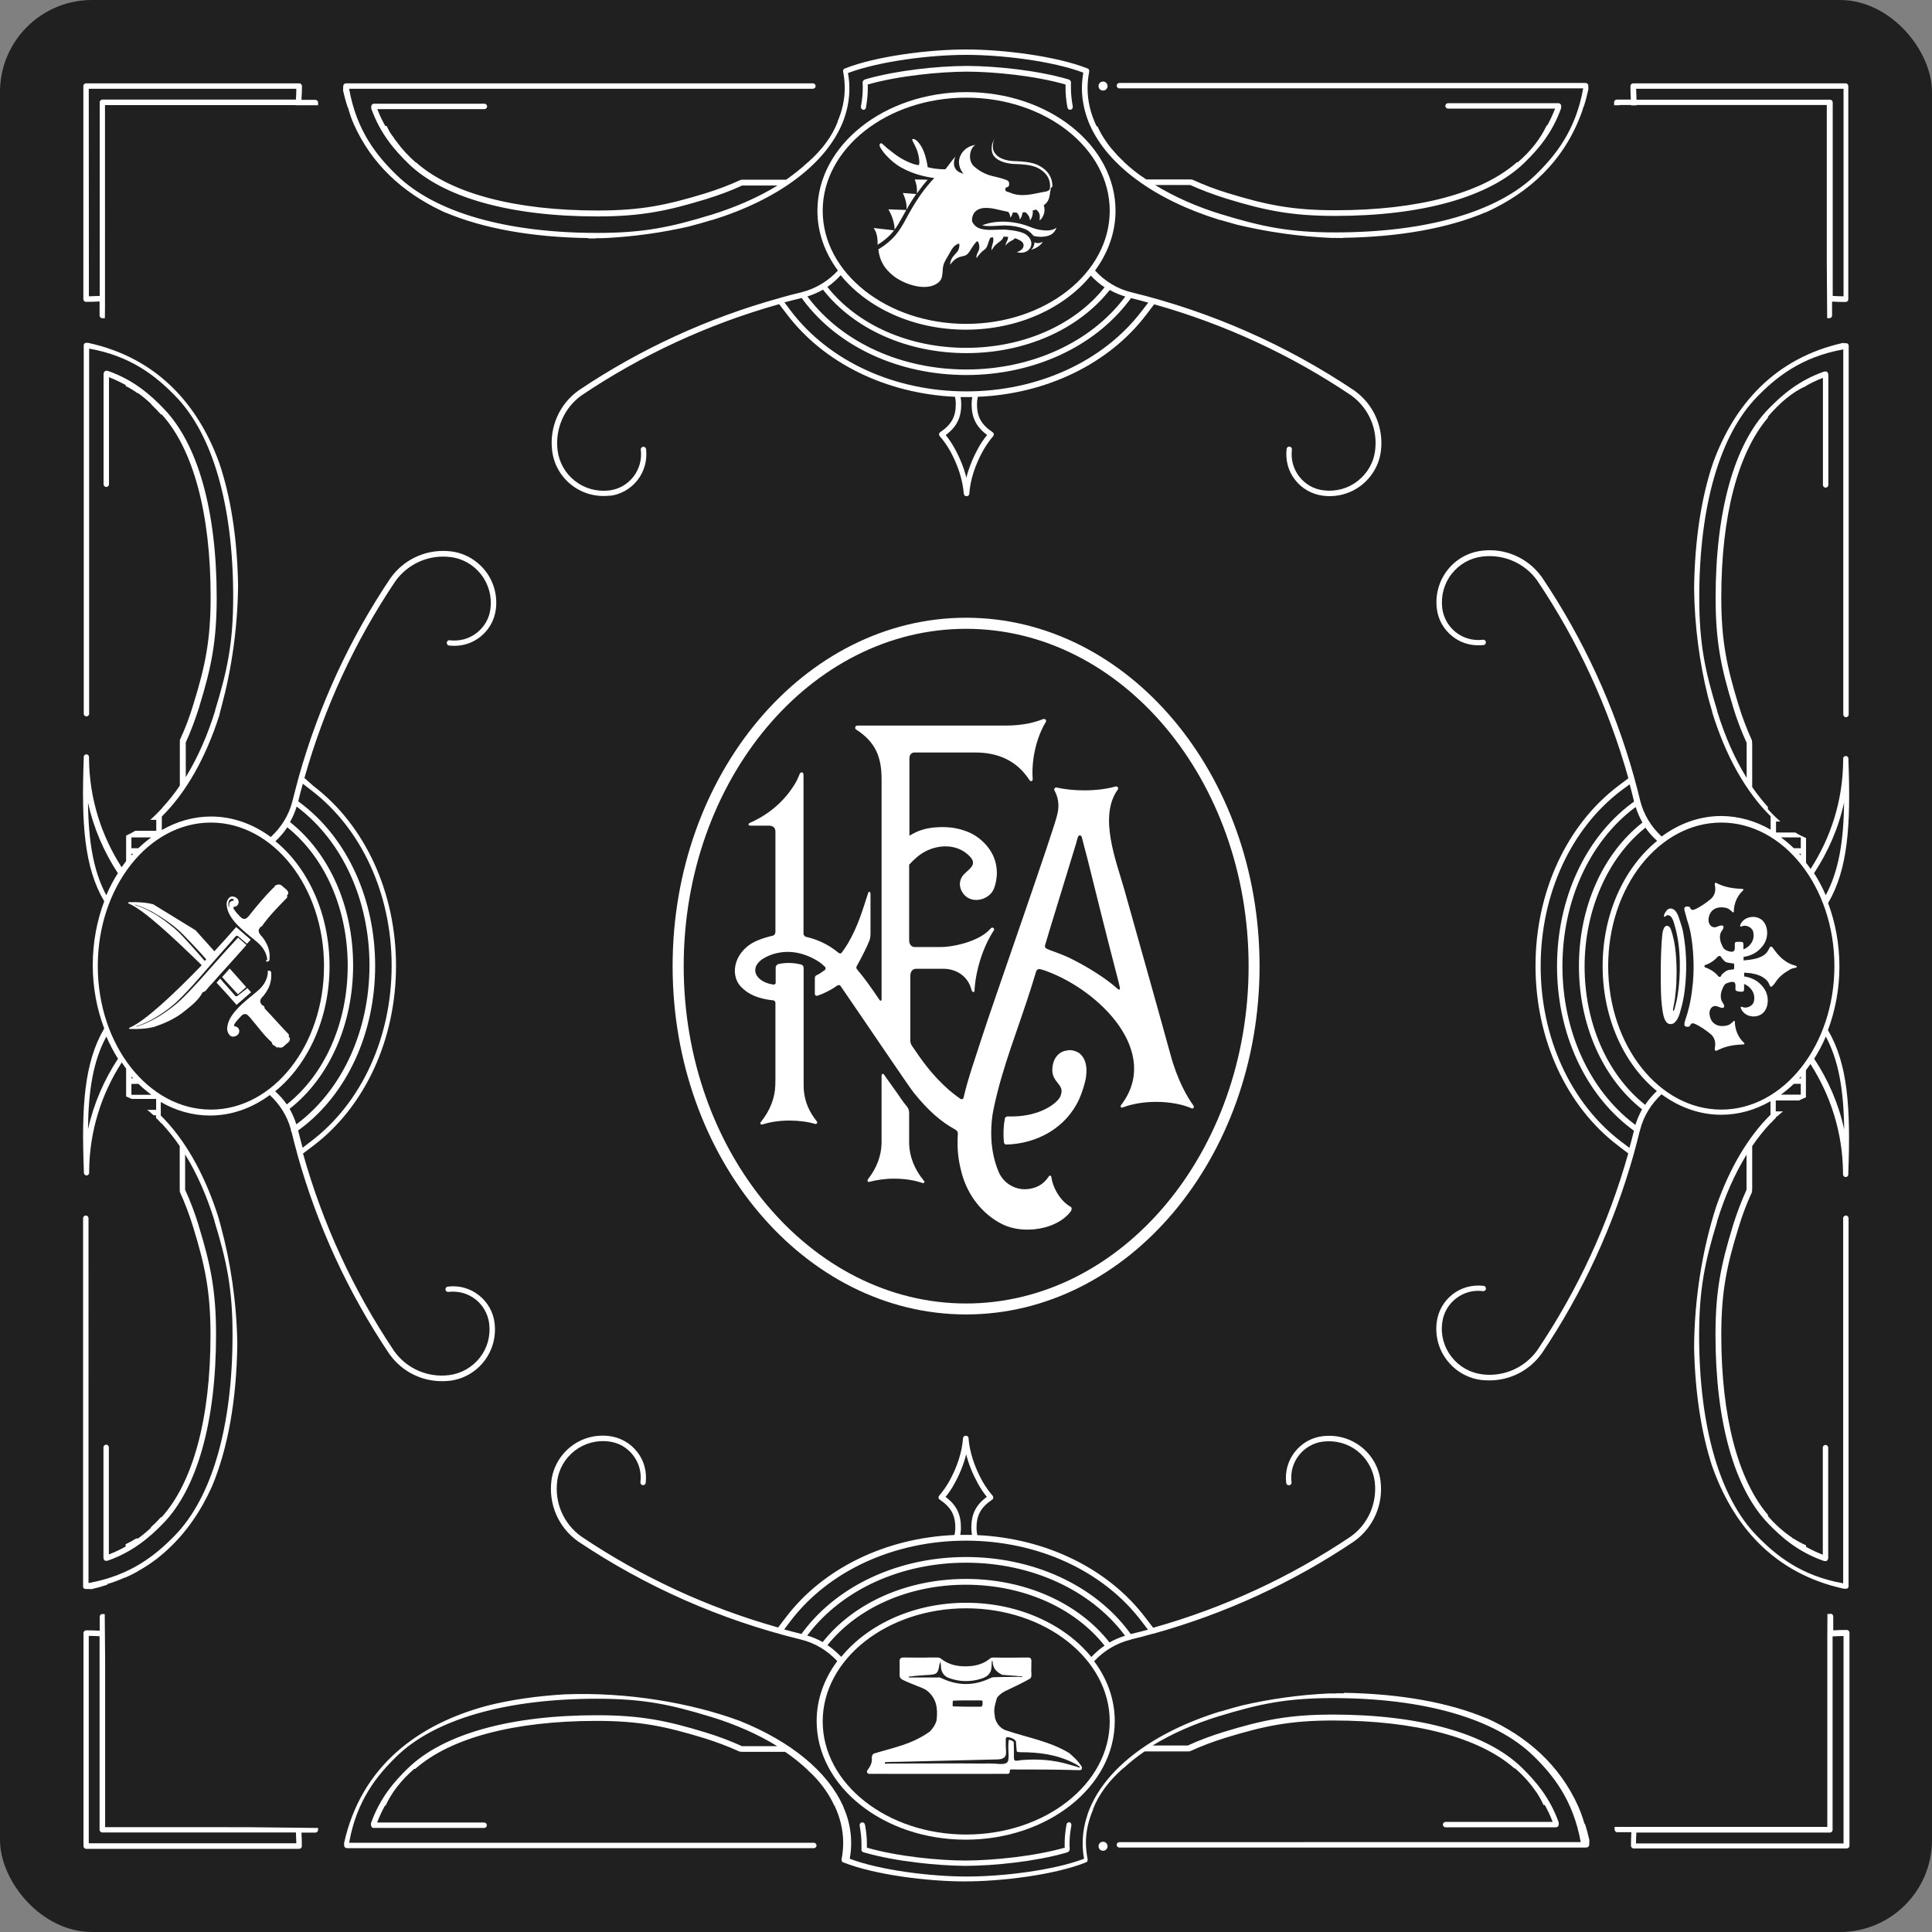<?xml version="1.0" encoding="UTF-8" standalone="no"?>
<!-- Created with Inkscape (http://www.inkscape.org/) -->

<svg
   width="420"
   height="420"
   viewBox="0 0 111.125 111.125"
   version="1.1"
   id="svg1646"
   inkscape:version="1.1.2 (0a00cf5339, 2022-02-04)"
   sodipodi:docname="deckahedron_back2.svg"
   xmlns:inkscape="http://www.inkscape.org/namespaces/inkscape"
   xmlns:sodipodi="http://sodipodi.sourceforge.net/DTD/sodipodi-0.dtd"
   xmlns="http://www.w3.org/2000/svg"
   xmlns:svg="http://www.w3.org/2000/svg">
  <rect x="0" y="0" width="111.125" height="111.125" fill="#808080" stroke="none"/>
  <sodipodi:namedview
     id="namedview1648"
     pagecolor="#ffffff"
     bordercolor="#666666"
     borderopacity="1.0"
     inkscape:pageshadow="2"
     inkscape:pageopacity="0.0"
     inkscape:pagecheckerboard="0"
     inkscape:document-units="mm"
     showgrid="false"
     units="px"
     inkscape:zoom="0.64052329"
     inkscape:cx="300.53552"
     inkscape:cy="561.25984"
     inkscape:window-width="1920"
     inkscape:window-height="1136"
     inkscape:window-x="0"
     inkscape:window-y="0"
     inkscape:window-maximized="1"
     inkscape:current-layer="layer1" />
  <defs
     id="defs1643" />
  <g
     inkscape:label="Layer 1"
     inkscape:groupmode="layer"
     id="layer1">
    <rect
       id="card_back_outer"
       style="display:inline;fill:#202020;fill-opacity:1;stroke:none;stroke-width:0.132;stroke-opacity:1"
       width="111.125"
       height="111.125"
       x="0"
       y="0"
       rx="5.292"
       ry="5.292" />
    <rect
       id="card_back_inner"
       style="display:inline;fill:#202020;fill-opacity:1;stroke:none;stroke-width:0.265"
       width="103.717"
       height="103.717"
       x="3.704"
       y="3.704"
       rx="1.323"
       ry="1.323" />
    <g
       id="back_pattern"
       transform="matrix(0.741,0,0,0.741,1.0842285e-5,-1.6120605e-5)"
       style="display:inline;stroke-width:0.357">
      <path
         inkscape:connector-curvature="0"
         id="path4470-2"
         d="m 81.07,55.81 c -0.04,0 -0.09,0 -0.14,0.02 -0.27,0.11 -0.65,0.23 -1.12,0.33 -0.47,0.09 -1.04,0.16 -1.72,0.16 H 66.58 c -0.28,0 -0.2,0.27 -0.14,0.3 1.51,0.96 1.99,2.13 1.99,3.86 0,0.01 0,0.04 0,0.06 0,4.64 0,11.33 0,17.03 0,0.14 -0.1,0.13 -0.15,0.06 -0.62,-0.92 -1.2,-1.74 -1.75,-2.38 -0.09,-0.1 -0.07,-0.21 0,-0.31 0.16,-0.27 0.32,-0.59 0.58,-1.1 0.14,-0.29 0.27,-0.56 0.39,-0.87 0.02,-0.05 0.07,-0.23 0.07,-0.53 0,-0.9 0,-1.99 0,-3.02 0,-0.22 -0.13,-0.28 -0.19,-0.08 -0.42,1.28 -0.78,2.57 -1.58,3.92 -0.15,0.24 -0.3,0.47 -0.46,0.68 -0.05,0.08 -0.15,0.1 -0.25,0.02 -0.83,-0.69 -1.7,-1.05 -2.52,-1.24 -0.03,0 -0.08,-0.03 -0.13,-0.08 -0.04,-0.04 -0.07,-0.1 -0.07,-0.16 0,-5.35 0,-10.43 0,-12.28 0.02,-0.3 -0.21,-0.31 -0.29,-0.14 -0.11,0.28 -0.22,0.52 -0.34,0.72 -0.83,1.42 -2.11,2.47 -3.53,3.09 -0.18,0.08 -0.12,0.22 0.04,0.22 h 1.47 c 0.24,0 0.47,0.14 0.47,0.45 0,1.49 0,4.36 0,7.78 0,0.21 -0.13,0.31 -0.25,0.32 -0.34,0.08 -0.68,0.18 -1.04,0.32 -1.88,0.72 -2.33,2.66 -1.37,3.65 0.57,0.59 1.35,0.92 2.49,1.04 0.05,0 0.17,0.05 0.17,0.2 0,0.15 0,4.17 0,5.93 0,0.04 -0.01,0.36 -0.01,0.47 -0.03,0.94 -0.37,1.9 -1.11,2.83 -0.12,0.13 -0.01,0.24 0.12,0.2 0.59,-0.19 1.31,-0.3 2.09,-0.3 0.73,0 1.41,0.09 1.99,0.26 0.09,0.04 0.22,-0.08 0.14,-0.19 -0.56,-0.7 -0.93,-1.45 -1.02,-2.45 0,-0.08 -0.01,-0.49 -0.01,-0.62 0,-2.33 0,-5.36 0,-8.84 0,-0.18 -0.12,-0.25 -0.19,-0.27 -0.63,-0.16 -1.21,-0.15 -1.72,-0.05 -0.14,0.02 -0.26,0.14 -0.26,0.29 v 1.17 c 0,0.14 -0.14,0.15 -0.21,0.14 -1.54,-0.24 -2.01,-1.58 -0.24,-2.27 0.9,-0.35 2.11,-0.44 3.48,0.31 0.3,0.16 0.52,0.32 0.78,0.57 0.13,0.11 0.04,0.24 0,0.27 -0.11,0.08 -0.22,0.16 -0.33,0.23 -0.1,0.06 -0.22,0.13 -0.34,0.19 -0.03,0.01 -0.1,0.07 -0.1,0.22 v 1.2 c 0,0.13 0.12,0.18 0.2,0.15 0.19,-0.06 0.43,-0.16 0.7,-0.29 0.26,-0.13 0.55,-0.29 0.82,-0.49 0.05,-0.04 0.21,-0.08 0.26,0 1.86,2.7 5.28,7.78 5.7,8.31 1.16,1.43 2.11,2.25 3.24,2.87 0.12,0.09 0.19,0.15 0.18,0.31 -0.06,1.06 -0.01,1.94 0.32,3.13 0.45,1.62 1.54,3.1 3.14,3.9 1.59,0.8 4.24,0.44 5.31,-1.01 0.04,-0.05 0.13,-0.27 -0.02,-0.35 C 82.7,93.45 82.3,93.04 82,92.5 81.79,92.12 81.66,91.73 81.61,91.37 81.6,91.26 81.48,91.21 81.42,91.3 c -0.09,0.14 -0.2,0.28 -0.31,0.39 -0.39,0.4 -0.95,0.62 -1.58,0.62 -0.83,0 -1.65,-0.5 -2.01,-1.34 -0.39,-0.91 -0.58,-1.96 -0.58,-3 0,0 0,0 0,0 0,-0.62 0.05,-1.24 0.17,-1.82 0.68,-3.33 1.96,-6.38 2.97,-9.61 0.11,-0.36 0.22,-0.72 0.33,-1.08 0.04,-0.16 0.15,-0.27 0.33,-0.23 0.16,0.03 0.32,0.09 0.49,0.15 4.18,1.54 8.92,6.32 5.79,10.4 -0.09,0.12 0.01,0.22 0.11,0.19 0.7,-0.27 1.61,-0.44 2.61,-0.44 1.07,0 2.04,0.19 2.76,0.5 0.07,0.05 0.18,-0.02 0.17,-0.13 0,0 0,0 0,0 0,-0.03 -0.01,-0.07 -0.05,-0.11 -0.44,-0.6 -1.22,-1.91 -1.77,-3.95 -0.68,-2.51 -2.88,-10.29 -3.58,-12.8 -0.62,-2.19 -2.02,-5.67 -0.5,-7.76 0.07,-0.09 0,-0.29 -0.22,-0.22 -0.64,0.18 -1.48,0.29 -2.39,0.29 -0.78,0 -1.5,-0.08 -2.1,-0.21 -0.13,-0.06 -0.29,0.08 -0.21,0.22 0.23,0.41 0.42,1.04 0.23,1.81 -0.11,0.81 -5.09,14.93 -5.87,17.38 -0.5,1.57 -1.07,3.14 -1.42,4.67 -0.01,0.07 -0.12,0.15 -0.25,0.07 C 74.27,85.1 73.89,84.81 73.65,84.6 72.34,83.43 71.62,82.41 70.77,81.15 70.7,81.02 70.66,80.94 70.66,80.72 v -4.94 c 0,-0.31 0.13,-0.58 0.45,-0.58 0.71,0 1.44,0 2.16,0 0.87,0.01 1.85,0.49 2.14,1.64 0.04,0.15 0.15,0.21 0.23,0.12 0.03,-0.71 0.17,-1.53 0.43,-2.39 0.28,-0.92 0.67,-1.74 1.09,-2.38 0,0 0,0 0,0 0.03,-0.15 -0.13,-0.28 -0.28,-0.1 -0.75,0.87 -2.45,1.33 -3.55,1.41 -0.15,0.01 -0.3,0.01 -0.43,0.01 H 71 c -0.28,0 -0.43,-0.25 -0.43,-0.52 v -5.87 c 0.38,-0.42 0.79,-0.78 1.22,-1.01 1.01,-0.55 2.52,-0.67 3.51,0.39 0.68,0.73 -0.34,1.04 -0.65,1.6 -0.3,0.55 -0.07,1.05 0.19,1.35 0.62,0.7 1.82,0.44 2.25,-0.34 0.2,-0.37 0.3,-1.06 0.29,-1.42 -0.02,-0.74 -0.28,-1.75 -1.4,-2.63 -0.29,-0.22 -0.62,-0.41 -0.99,-0.54 -0.36,-0.13 -0.74,-0.23 -1.14,-0.28 -0.19,-0.02 -0.39,-0.03 -0.59,-0.04 -0.39,0 -0.79,0.02 -1.18,0.09 -0.19,0.03 -0.37,0.08 -0.55,0.14 -0.16,0.05 -0.32,0.11 -0.48,0.19 -0.15,0.07 -0.31,0.16 -0.46,0.25 v -5.99 c 0,-0.33 0.19,-0.47 0.39,-0.47 h 4.72 c 1.75,0 3.22,0.62 4.2,2.13 0.09,0.15 0.27,0.13 0.26,-0.08 -0.05,-0.67 0,-1.47 0.19,-2.3 0.18,-0.8 0.47,-1.52 0.81,-2.09 0.09,-0.1 0.03,-0.24 -0.09,-0.26 z m 2.73,9.03 c 0.06,0 0.13,0.03 0.17,0.13 0.15,0.6 0.27,1.04 0.43,1.65 0.7,2.81 1.41,5.69 2.15,8.53 0.12,0.5 0.28,1.02 0.38,1.53 0,0.03 0,0.06 0,0.08 0,0.02 -0.01,0.04 -0.03,0.05 -0.03,0.02 -0.09,0 -0.17,-0.07 -0.51,-0.47 -1.69,-1.36 -3.44,-2.25 -0.47,-0.24 -0.88,-0.41 -1.6,-0.67 -0.16,-0.05 -0.31,-0.11 -0.46,-0.19 -0.08,-0.04 -0.14,-0.11 -0.11,-0.26 0.06,-0.26 2.38,-7.77 2.44,-8 0.04,-0.17 0.04,-0.18 0.1,-0.37 0.02,-0.09 0.09,-0.15 0.16,-0.16 z m -0.94,16.7 c -0.6,0.05 -1.1,0.52 -1.17,1.35 -0.11,1.17 0.98,1.23 0.65,2.12 -0.02,0.06 -0.04,0.14 -0.14,0.27 -0.32,0.45 -1.61,1.46 -3.98,1.38 -0.03,0 -0.07,0 -0.12,0.03 -0.04,0.02 -0.08,0.06 -0.1,0.13 -0.11,0.6 -0.14,1.23 -0.07,1.83 0.01,0.19 0.15,0.19 0.21,0.19 2.31,-0.06 4.6,-1.26 5.63,-3.53 0.2,-0.46 0.35,-0.91 0.47,-1.4 0.17,-0.73 0.17,-1.73 -0.52,-2.2 -0.14,-0.09 -0.4,-0.17 -0.57,-0.19 -0.09,0 -0.17,0 -0.26,0 z m -14.31,1.8 c -0.05,0 -0.12,0.06 -0.12,0.16 0,3.11 0,5.2 0,5.23 -0.02,0.94 -0.34,1.89 -1.06,2.81 -0.07,0.09 -0.01,0.24 0.1,0.2 0.56,-0.15 1.22,-0.25 1.93,-0.25 0.83,0 1.59,0.12 2.21,0.34 0.08,0.02 0.22,-0.05 0.11,-0.17 -0.76,-0.92 -1.11,-1.89 -1.15,-2.84 0,-0.83 0,-1.59 0,-2.42 0,-0.26 -0.1,-0.42 -0.15,-0.48 -0.18,-0.22 -0.35,-0.44 -0.51,-0.68 -0.35,-0.52 -0.85,-1.19 -1.3,-1.84 -0.01,-0.02 -0.03,-0.03 -0.05,-0.03 z"
         style="display:inline;fill:#ffffff;fill-opacity:1;fill-rule:nonzero;stroke:none;stroke-width:0.279" />
      <path
         d="m 75,101.18 c -12.09,0 -21.93,-11.75 -21.93,-26.19 0,-14.44 9.83,-26.18 21.92,-26.18 12.09,0 21.93,11.74 21.93,26.18 0,14.44 -9.83,26.18 -21.93,26.19 m 0,-53.23 c -12.56,0 -22.78,12.13 -22.78,27.04 0,14.91 10.22,27.04 22.78,27.04 12.56,0 22.78,-12.13 22.78,-27.04 0,-14.91 -10.22,-27.04 -22.78,-27.04"
         style="fill:#ffffff;fill-opacity:1;fill-rule:nonzero;stroke:none;stroke-width:0.304"
         id="path4482-2"
         inkscape:connector-curvature="0" />
      <path
         d="m 62.23,23.13 0.16,0.22 c 2.72,3.61 7.44,5.76 12.62,5.76 5.15,0 9.86,-2.14 12.6,-5.73 l 0.18,-0.24 c 0.45,0.11 0.89,0.22 1.34,0.35 l -0.51,0.66 c -2.97,3.9 -8.06,6.23 -13.61,6.23 -5.57,0 -10.67,-2.34 -13.64,-6.27 l -0.48,-0.64 c 0.44,-0.12 0.89,-0.23 1.34,-0.34 m 1.65,-0.65 c 2.42,3.09 6.57,4.93 11.14,4.93 4.55,0 8.69,-1.83 11.12,-4.9 0.38,0.21 0.78,0.38 1.21,0.51 l -0.08,0.1 c -2.65,3.48 -7.23,5.56 -12.26,5.56 -5.04,0 -9.63,-2.09 -12.28,-5.59 l -0.06,-0.08 c 0.42,-0.13 0.83,-0.31 1.2,-0.52 m 1.39,-1.12 c 2.06,2.53 5.64,4.22 9.71,4.22 4.06,0 7.63,-1.67 9.7,-4.2 0.32,0.34 0.67,0.65 1.07,0.91 -2.34,2.95 -6.34,4.7 -10.75,4.7 -4.41,0 -8.42,-1.76 -10.77,-4.73 0.38,-0.25 0.71,-0.56 1.03,-0.9 M 75,7.58 c 6.14,0 11.14,3.94 11.14,8.78 0,4.84 -5,8.78 -11.14,8.78 -6.14,0 -11.14,-3.94 -11.14,-8.78 0,-4.84 5,-8.78 11.14,-8.78 m 1.61,26.2 c -0.26,0.32 -0.5,0.67 -0.7,1.05 -0.41,0.74 -0.71,1.51 -0.9,2.25 -0.18,-0.74 -0.49,-1.51 -0.9,-2.26 -0.2,-0.37 -0.44,-0.72 -0.7,-1.05 0.87,-0.65 1.23,-1.39 1.2,-2.5 0,-0.13 -0.02,-0.3 -0.05,-0.45 0.16,0 0.32,0 0.48,0 0.14,0 0.29,0 0.43,0 -0.02,0.15 -0.05,0.32 -0.05,0.45 -0.02,1.1 0.32,1.84 1.21,2.5 m -29.31,4.72 c 0.86,-0.1 1.63,-0.54 2.17,-1.23 0.53,-0.68 0.76,-1.54 0.66,-2.4 -0.01,-0.11 -0.11,-0.19 -0.23,-0.18 -0.11,0.01 -0.2,0.12 -0.18,0.23 0.09,0.75 -0.11,1.49 -0.57,2.09 -0.46,0.59 -1.13,0.98 -1.88,1.07 -0.95,0.11 -1.89,-0.14 -2.65,-0.73 -0.75,-0.58 -1.24,-1.43 -1.36,-2.39 -0.2,-1.65 0.5,-3.29 1.86,-4.26 0,0 0,0 0,0 4.7,-3.16 9.86,-5.54 15.34,-7.08 l 0.59,0.77 c 2.88,3.81 7.71,6.17 13.06,6.42 0.04,0.19 0.06,0.37 0.06,0.48 0.02,1.03 -0.31,1.66 -1.21,2.27 -0.05,0.03 -0.08,0.08 -0.09,0.14 0,0.06 0.01,0.12 0.05,0.16 0.3,0.34 0.57,0.73 0.81,1.15 0.61,1.11 0.98,2.26 1.06,3.32 0.01,0.11 0.11,0.21 0.22,0.19 0.12,0.01 0.21,-0.08 0.21,-0.19 0.07,-1.05 0.44,-2.2 1.05,-3.31 0.23,-0.41 0.5,-0.8 0.8,-1.15 0.04,-0.04 0.05,-0.1 0.05,-0.16 0,-0.06 -0.04,-0.11 -0.09,-0.15 -0.9,-0.6 -1.24,-1.24 -1.21,-2.27 0,-0.11 0.02,-0.28 0.06,-0.48 5.34,-0.22 10.19,-2.57 13.08,-6.38 l 0.61,-0.8 c 5.46,1.54 10.6,3.91 15.29,7.07 0,0 0,0 0,0 1.35,0.97 2.07,2.6 1.86,4.26 -0.11,0.95 -0.6,1.8 -1.36,2.39 -0.75,0.59 -1.7,0.84 -2.65,0.72 -0.75,-0.09 -1.42,-0.47 -1.88,-1.07 -0.46,-0.59 -0.66,-1.33 -0.57,-2.09 0.01,-0.11 -0.06,-0.22 -0.18,-0.23 -0.12,-0.01 -0.22,0.06 -0.23,0.18 -0.1,0.86 0.12,1.72 0.66,2.4 0.53,0.68 1.3,1.12 2.17,1.23 1.06,0.13 2.12,-0.15 2.97,-0.81 0.84,-0.66 1.39,-1.61 1.52,-2.67 0.22,-1.81 -0.55,-3.59 -2.03,-4.66 0,0 0,0 -0.01,-0.01 C 99.88,26.79 94.05,24.21 87.83,22.69 86.7,22.42 85.74,21.81 85,21 c 1,-1.36 1.59,-2.95 1.59,-4.64 0,-5.08 -5.19,-9.21 -11.57,-9.21 -6.38,0 -11.57,4.13 -11.57,9.21 0,1.69 0.58,3.27 1.59,4.64 -0.74,0.8 -1.71,1.41 -2.84,1.69 -0.56,0.13 -1.12,0.28 -1.68,0.44 -0.01,0 -0.02,0 -0.03,0.01 -5.57,1.55 -10.82,3.96 -15.6,7.18 0,0 0,0 -0.01,0.01 -1.47,1.06 -2.25,2.85 -2.02,4.66 0.13,1.06 0.67,2.01 1.52,2.67 0.84,0.65 1.9,0.94 2.97,0.81"
         style="fill:#ffffff;fill-opacity:1;fill-rule:nonzero;stroke:none;stroke-width:0.304"
         id="path10326-1"
         inkscape:connector-curvature="0" />
      <path
         d="m 85.62,142.96 c -0.19,0 -0.35,0.15 -0.35,0.35 0,0.19 0.15,0.35 0.35,0.35 0.19,0 0.35,-0.15 0.35,-0.35 0,-0.19 -0.15,-0.35 -0.35,-0.35"
         style="fill:#ffffff;fill-opacity:1;fill-rule:nonzero;stroke:none;stroke-width:0.304"
         id="path10362-9"
         inkscape:connector-curvature="0" />
      <path
         d="m 85.62,7.03 c 0.19,0 0.35,-0.15 0.35,-0.35 0,-0.19 -0.15,-0.35 -0.35,-0.35 -0.19,0 -0.35,0.15 -0.35,0.35 0,0.19 0.15,0.35 0.35,0.35"
         style="fill:#ffffff;fill-opacity:1;fill-rule:nonzero;stroke:none;stroke-width:0.304"
         id="path11358-5"
         inkscape:connector-curvature="0" />
      <path
         d="m 75,142.4 c -6.14,0 -11.14,-3.94 -11.14,-8.78 0,-4.84 5,-8.78 11.14,-8.78 6.14,0 11.14,3.94 11.14,8.78 0,4.84 -5,8.78 -11.14,8.78 M 64.22,127.71 c 2.35,-2.94 6.35,-4.7 10.75,-4.7 4.42,0 8.42,1.76 10.77,4.73 -0.38,0.25 -0.72,0.56 -1.03,0.88 -2.06,-2.53 -5.64,-4.21 -9.71,-4.21 -4.06,0 -7.64,1.68 -9.7,4.2 -0.32,-0.33 -0.67,-0.64 -1.07,-0.91 m -1.58,-0.74 0.08,-0.1 c 2.65,-3.48 7.23,-5.56 12.26,-5.56 5.04,0 9.63,2.09 12.28,5.59 l 0.06,0.08 c -0.42,0.13 -0.83,0.31 -1.21,0.52 -2.42,-3.09 -6.57,-4.93 -11.14,-4.93 -4.55,0 -8.69,1.83 -11.12,4.9 -0.38,-0.21 -0.78,-0.38 -1.21,-0.51 m -0.44,-0.12 c -0.44,-0.11 -0.89,-0.22 -1.34,-0.35 l 0.5,-0.66 c 2.97,-3.9 8.06,-6.23 13.61,-6.23 5.57,0 10.67,2.34 13.64,6.27 l 0.49,0.64 c -0.44,0.12 -0.89,0.23 -1.34,0.34 l -0.16,-0.22 c -2.72,-3.61 -7.44,-5.76 -12.62,-5.76 -5.15,0 -9.86,2.14 -12.6,5.73 z M 73.4,116.19 c 0.26,-0.32 0.5,-0.67 0.7,-1.05 0.41,-0.74 0.71,-1.51 0.9,-2.25 0.18,0.74 0.49,1.5 0.9,2.25 0.2,0.37 0.44,0.73 0.7,1.05 -0.88,0.65 -1.23,1.39 -1.2,2.5 0,0.13 0.02,0.3 0.05,0.45 -0.16,0 -0.32,0 -0.48,0 -0.14,0 -0.28,0 -0.43,0 0.02,-0.15 0.05,-0.32 0.05,-0.46 0.02,-1.1 -0.32,-1.84 -1.21,-2.5 m 14.44,11.07 c 0.56,-0.13 1.12,-0.28 1.68,-0.44 0.01,0 0.02,0 0.03,0 5.57,-1.55 10.82,-3.96 15.6,-7.18 0,0 0,0 0.01,-0.01 1.47,-1.06 2.25,-2.85 2.02,-4.66 -0.13,-1.06 -0.67,-2.01 -1.52,-2.67 -0.84,-0.65 -1.9,-0.94 -2.97,-0.81 -0.86,0.1 -1.63,0.54 -2.17,1.23 -0.53,0.68 -0.77,1.54 -0.66,2.4 0.01,0.11 0.1,0.19 0.23,0.18 0.11,-0.01 0.2,-0.12 0.18,-0.23 -0.09,-0.75 0.1,-1.49 0.57,-2.09 0.46,-0.59 1.13,-0.98 1.88,-1.07 0.95,-0.11 1.89,0.13 2.65,0.72 0.75,0.59 1.24,1.44 1.36,2.39 0.2,1.65 -0.5,3.29 -1.86,4.26 0,0 0,0 0,0 -4.7,3.16 -9.86,5.54 -15.34,7.08 l -0.59,-0.77 c -2.88,-3.81 -7.71,-6.17 -13.06,-6.42 -0.03,-0.19 -0.06,-0.37 -0.06,-0.48 -0.02,-1.02 0.31,-1.66 1.21,-2.27 0.05,-0.03 0.08,-0.08 0.09,-0.15 0,-0.05 -0.01,-0.12 -0.05,-0.16 -0.3,-0.34 -0.57,-0.73 -0.81,-1.15 -0.61,-1.11 -0.98,-2.26 -1.06,-3.31 0,-0.11 -0.1,-0.21 -0.22,-0.19 -0.12,-0.01 -0.2,0.08 -0.21,0.19 -0.07,1.05 -0.44,2.2 -1.05,3.31 -0.23,0.41 -0.5,0.8 -0.8,1.15 -0.04,0.04 -0.05,0.1 -0.05,0.16 0,0.06 0.04,0.11 0.09,0.14 0.89,0.6 1.24,1.24 1.21,2.27 0,0.11 -0.02,0.28 -0.06,0.48 -5.34,0.23 -10.19,2.58 -13.08,6.38 l -0.61,0.8 c -5.46,-1.54 -10.6,-3.91 -15.29,-7.07 0,0 0,0 0,0 -1.35,-0.97 -2.07,-2.6 -1.86,-4.26 0.11,-0.95 0.6,-1.8 1.36,-2.39 0.75,-0.58 1.7,-0.84 2.65,-0.72 0.75,0.09 1.42,0.47 1.88,1.07 0.46,0.59 0.67,1.33 0.57,2.09 -0.01,0.11 0.06,0.22 0.18,0.23 0.12,0.01 0.22,-0.06 0.23,-0.18 0.1,-0.86 -0.12,-1.72 -0.66,-2.4 -0.53,-0.68 -1.3,-1.12 -2.17,-1.23 -1.06,-0.13 -2.12,0.15 -2.97,0.81 -0.84,0.66 -1.39,1.61 -1.52,2.67 -0.22,1.81 0.54,3.59 2.02,4.66 0,0 0,0 0.01,0.01 5.27,3.54 11.1,6.12 17.32,7.64 1.12,0.27 2.09,0.87 2.84,1.68 -1.01,1.36 -1.6,2.95 -1.6,4.65 0,5.08 5.19,9.21 11.57,9.21 6.38,0 11.57,-4.13 11.57,-9.21 0,-1.69 -0.59,-3.28 -1.6,-4.64 0.74,-0.8 1.71,-1.4 2.85,-1.68"
         style="fill:#ffffff;fill-opacity:1;fill-rule:nonzero;stroke:none;stroke-width:0.304"
         id="path12766-7"
         inkscape:connector-curvature="0" />
      <path
         d="m 82.99,141.45 c -0.09,0 -0.18,0.06 -0.2,0.15 0,0.01 -0.02,0.09 -0.02,0.11 -0.08,0.47 -0.13,0.94 -0.13,1.41 0,0.1 0,0.2 0.01,0.3 -2.38,0.68 -5.62,0.99 -7.68,1 -2.05,0 -5.29,-0.31 -7.68,-1 0,-0.1 0,-0.2 0,-0.3 0,-0.46 -0.05,-0.93 -0.13,-1.39 0,-0.02 -0.02,-0.09 -0.02,-0.09 -0.02,-0.12 -0.1,-0.18 -0.21,-0.18 -0.11,0 -0.19,0.08 -0.2,0.19 0,0 0,0.05 0,0.07 0.08,0.46 0.14,0.93 0.14,1.4 0,0.11 0,0.21 0,0.32 0,0.09 -0.02,0.2 0.04,0.27 0.06,0.06 0.15,0.08 0.23,0.1 2.37,0.68 5.59,1 7.68,1.02 h 0.26 c 2.07,-0.01 5.25,-0.33 7.61,-1 0.1,-0.03 0.22,-0.05 0.29,-0.14 0.09,-0.1 0.04,-0.28 0.04,-0.4 0,-0.06 0,-0.12 0,-0.18 0,-0.46 0.05,-0.93 0.14,-1.39 0,-0.02 0,-0.09 0,-0.09 0,-0.11 -0.09,-0.19 -0.2,-0.19"
         style="fill:#ffffff;fill-opacity:1;fill-rule:nonzero;stroke:none;stroke-width:0.304"
         id="path12770-4"
         inkscape:connector-curvature="0" />
      <path
         d="m 67.01,8.53 c 0.09,0 0.18,-0.06 0.2,-0.15 0,-0.01 0.02,-0.09 0.02,-0.11 0.08,-0.46 0.13,-0.94 0.13,-1.41 0,-0.1 0,-0.2 -0.01,-0.3 2.38,-0.68 5.62,-0.99 7.68,-1 2.05,0 5.29,0.31 7.68,1 0,0.1 0,0.2 0,0.3 0,0.46 0.05,0.93 0.13,1.39 0,0.02 0.02,0.09 0.02,0.09 0.02,0.12 0.1,0.18 0.21,0.18 0.11,0 0.19,-0.08 0.2,-0.19 0,0 0,-0.05 0,-0.07 -0.08,-0.46 -0.14,-0.93 -0.14,-1.4 0,-0.11 0,-0.21 0,-0.32 0,-0.09 0.02,-0.2 -0.04,-0.27 C 83.03,6.18 82.94,6.16 82.86,6.14 80.48,5.45 77.27,5.13 75.17,5.12 h -0.26 c -2.07,0.01 -5.25,0.33 -7.61,1 -0.1,0.03 -0.22,0.05 -0.29,0.14 -0.09,0.1 -0.04,0.28 -0.04,0.41 0,0.06 0,0.12 0,0.18 0,0.46 -0.05,0.93 -0.14,1.39 0,0.03 0,0.09 0,0.09 0,0.11 0.09,0.19 0.2,0.19"
         style="fill:#ffffff;fill-opacity:1;fill-rule:nonzero;stroke:none;stroke-width:0.304"
         id="path12774-6"
         inkscape:connector-curvature="0" />
      <path
         style="fill:#ffffff;fill-opacity:1;fill-rule:nonzero;stroke:none;stroke-width:0.304"
         d="m 74.97,3.84 c -2.82,0 -6.96,0.51 -9.4,1.48 -0.06,0.02 -0.11,0.07 -0.12,0.14 -0.01,0.04 0,0.09 0,0.13 0.08,0.41 0.12,0.83 0.12,1.25 0,0.88 -0.19,1.75 -0.56,2.6 h 0.02 c -0.43,1.12 -1.22,2.2 -2.34,3.18 h -0.01 c -0.49,0.46 -1.05,0.9 -1.66,1.33 h -3.4 c -0.02,0 -0.1,0 -0.14,0.02 -0.85,0.39 -1.77,0.74 -2.74,1.04 -2.98,0.91 -4.97,1.33 -8.36,1.33 -6.39,0 -11.36,-1.32 -14.08,-3.73 H 32.27 C 31.69,12.1 31.19,11.56 30.79,11 30.72,10.91 30.65,10.83 30.58,10.73 V 10.7 C 30.33,10.41 30.16,10.1 30.02,9.78 H 29.91 C 29.68,9.38 29.47,8.95 29.29,8.47 h 8.31 c 0.11,0 0.21,-0.09 0.21,-0.21 0,-0.11 -0.09,-0.21 -0.21,-0.21 h -8.57 c -0.11,0 -0.21,0.09 -0.21,0.21 0,0 -0.01,0.11 0,0.17 0.7,1.97 1.84,3.25 2.86,4.25 2.72,2.66 7.93,4.12 14.67,4.12 3.44,0 5.46,-0.43 8.45,-1.34 1.01,-0.31 1.94,-0.66 2.81,-1.06 h 2.74 c -1.46,0.9 -3.2,1.67 -5.16,2.28 0,0 0,0 -0.01,0 -3.1,0.95 -5.22,1.4 -8.82,1.4 -7.06,0 -12.59,-1.59 -15.56,-4.48 -1.52,-1.47 -3.12,-3.42 -3.7,-6.71 h 36 c 0.11,0 0.21,-0.09 0.21,-0.21 0,-0.11 -0.09,-0.21 -0.21,-0.21 H 26.94 c -0.09,0 -0.19,0 -0.25,0.08 -0.05,0.06 -0.05,0.15 -0.05,0.23 0,0.08 -0.01,0.16 -0.01,0.25 0.1,0.45 0.22,0.89 0.36,1.32 0,-0.02 0,-0.05 0,-0.07 0.07,0.25 0.15,0.5 0.23,0.74 0.01,0.03 0.02,0.06 0.03,0.09 0.06,0.17 0.13,0.33 0.2,0.5 1.39,3.14 3.81,5.31 6.75,6.72 0.12,0.06 0.25,0.12 0.38,0.18 0,0 0,0 0,-0.01 2.92,1.23 6.71,1.92 11.1,1.98 -0.01,0.01 -0.02,0.02 -0.03,0.03 0.2,0 0.4,0 0.6,0 0,0 0.01,-0.01 0.02,-0.02 h 0.05 c 0.23,0 0.44,0 0.66,-0.01 2.24,-0.11 4.44,-0.43 6.46,-0.89 0.56,-0.15 1.13,-0.3 1.76,-0.5 0.01,0 0.02,0 0.04,0 5.21,-1.6 8.86,-4.38 10.17,-7.58 0.04,-0.1 0.13,-0.33 0.19,-0.54 0.22,-0.68 0.33,-1.39 0.33,-2.1 0,-0.39 -0.03,-0.8 -0.11,-1.2 2.48,-0.93 6.43,-1.41 9.15,-1.41 h 0.05 c 2.72,0 6.67,0.47 9.07,1.38 -0.07,0.39 -0.11,0.8 -0.11,1.2 0,0.78 0.14,1.55 0.4,2.31 0.08,0.22 0.15,0.41 0.22,0.56 1.38,3.1 4.99,5.79 10.07,7.36 0.01,0 0.03,0 0.04,0 0.47,0.14 0.9,0.25 1.34,0.38 2.26,0.54 4.76,0.91 7.3,1.02 0.08,0 0.15,0 0.24,0 h 0.05 c 0,0 0,0 0,0 0.2,0 0.4,0 0.6,0.01 0,0 -0.01,-0.01 -0.01,-0.02 4.38,-0.06 8.16,-0.74 11.09,-1.98 0,0 0,0 0,0.01 3.4,-1.53 6.13,-4.04 7.48,-7.83 0.04,-0.13 0.09,-0.27 0.13,-0.41 0,0.01 0,0.02 0,0.04 0.14,-0.43 0.26,-0.88 0.36,-1.34 0,-0.06 0,-0.13 0,-0.2 0,-0.08 0,-0.17 -0.05,-0.23 -0.06,-0.08 -0.16,-0.08 -0.26,-0.08 H 86.89 c -0.11,0 -0.21,0.09 -0.21,0.21 0,0.11 0.09,0.21 0.21,0.21 h 36 c -0.58,3.29 -2.18,5.24 -3.68,6.7 -2.96,2.89 -8.49,4.48 -15.56,4.48 -3.6,0 -5.71,-0.45 -8.82,-1.4 0,0 0,0 -0.01,0 -1.96,-0.6 -3.69,-1.38 -5.16,-2.28 h 2.73 c 0.86,0.39 1.79,0.74 2.81,1.06 2.98,0.91 5.01,1.34 8.45,1.34 6.73,0 11.94,-1.46 14.67,-4.12 1.02,-0.99 2.16,-2.27 2.86,-4.25 0.01,-0.05 0,-0.16 0,-0.17 0,-0.11 -0.09,-0.21 -0.21,-0.21 h -8.57 c -0.11,0 -0.21,0.09 -0.21,0.21 0,0.11 0.09,0.21 0.21,0.21 h 8.31 c -0.18,0.47 -0.39,0.91 -0.61,1.31 h -0.05 c -0.46,1.01 -1.21,1.97 -2.23,2.85 h -0.07 c -2.72,2.41 -7.69,3.73 -14.08,3.73 -3.38,0 -5.38,-0.42 -8.36,-1.33 -0.96,-0.29 -1.89,-0.65 -2.74,-1.04 -0.03,-0.01 -0.11,-0.02 -0.14,-0.02 h -3.45 c -0.65,-0.41 -1.24,-0.89 -1.76,-1.38 h 0.02 C 87.09,12.41 86.94,12.27 86.8,12.12 H 86.79 C 86.77,12.1 86.74,12.07 86.71,12.04 v -0.02 c -0.14,-0.15 -0.29,-0.31 -0.42,-0.47 v 0.01 C 86.28,11.54 86.26,11.52 86.24,11.49 86.13,11.36 86.02,11.22 85.92,11.07 85.85,10.97 85.77,10.86 85.7,10.75 85.5,10.44 85.33,10.12 85.18,9.8 h -0.06 c -0.46,-0.96 -0.7,-1.94 -0.7,-2.95 0,-0.42 0.04,-0.84 0.12,-1.25 0.01,-0.04 0.01,-0.08 0,-0.13 C 84.54,5.4 84.49,5.34 84.43,5.32 81.99,4.35 77.85,3.84 75.02,3.84 Z M 23.22,6.47 c 0,0 0,0 0,0 H 6.68 c -0.11,0 -0.21,0.09 -0.21,0.21 v 16.54 c 0,0.11 0.09,0.21 0.21,0.21 0.35,0 0.7,-0.01 1.05,-0.03 v 1.09 c 0,0.11 0.09,0.21 0.21,0.21 0.06,0 0.13,0 0.2,0 l 0.01,-0.92 v -0.4 c 0,0 0,0 0,0 v -0.43 c 0,0 0,0 0,0 V 8.16 h 14.79 c 0,0 0,0 0,0.01 h 0.42 c 0,0 0,0 0,0 h 0.91 v 0 h 0.42 c 0,-0.07 0,-0.14 0,-0.21 v 0 c 0,-0.11 -0.09,-0.21 -0.21,-0.21 v 0 H 23.4 c 0.02,-0.36 0.04,-0.72 0.04,-1.07 v 0 c 0,-0.11 -0.09,-0.21 -0.21,-0.21 z m 103.55,0 c -0.11,0 -0.21,0.09 -0.21,0.21 v 0 c 0,0.35 0.01,0.7 0.03,1.05 h -1.09 v 0 c -0.11,0 -0.21,0.09 -0.21,0.21 v 0 c 0,0.07 0,0.15 0,0.23 h 0.42 c 0,0 0,-0.01 0,-0.02 h 0.9 c 0,0.01 0,0.02 0,0.03 h 0.42 c 0,-0.01 0,-0.02 0,-0.03 h 14.77 v 12.22 l 0.03,4.33 c 0.05,0 0.11,0 0.17,0 v 0 c 0.11,0 0.21,-0.09 0.21,-0.21 0,0 0,0 0,0 v -1.08 c 0.35,0.02 0.7,0.03 1.05,0.03 v 0 c 0.11,0 0.21,-0.09 0.21,-0.21 0,0 0,0 0,0 V 6.68 c 0,-0.11 -0.09,-0.21 -0.21,-0.21 h -16.54 c 0,0 0,0 0,0 z M 6.89,6.89 H 23 c 0,0.28 -0.01,0.56 -0.03,0.84 H 7.95 C 7.84,7.73 7.74,7.82 7.74,7.94 V 22.97 C 7.46,22.98 7.18,22.99 6.9,23 Z m 120.1,0 H 143.1 V 23 c -0.28,0 -0.56,-0.01 -0.84,-0.03 V 7.95 c 0,-0.11 -0.09,-0.21 -0.21,-0.21 H 127.03 C 127.02,7.46 127.01,7.18 127,6.9 Z m 16.1,19.72 c -5.3,1.17 -8.46,4.78 -10.11,9.29 -0.92,2.7 -1.43,6.01 -1.48,9.75 0.03,2.93 0.43,5.83 1.07,8.41 0.11,0.38 0.2,0.75 0.33,1.17 0,0.01 0,0.03 0,0.04 v 0 c 0,0 0,0 0,0 1.04,3.39 2.61,6.18 4.52,8.07 0,0 0.01,0.01 0.02,0.01 v 1.05 c -1.16,-0.67 -2.46,-1.05 -3.82,-1.06 -1.69,0 -3.27,0.58 -4.64,1.59 -0.8,-0.74 -1.41,-1.71 -1.68,-2.84 0,0 0,-0.01 0,-0.01 -0.13,-0.55 -0.28,-1.1 -0.43,-1.65 0,-0.02 0,-0.04 -0.01,-0.05 -1.55,-5.57 -3.97,-10.82 -7.19,-15.6 0,0 0,0 -0.01,-0.01 -1.06,-1.47 -2.84,-2.25 -4.65,-2.02 -1.06,0.13 -2.01,0.67 -2.67,1.52 -0.65,0.85 -0.94,1.9 -0.81,2.97 0.1,0.86 0.54,1.63 1.23,2.17 0.57,0.45 1.27,0.68 1.99,0.68 0.13,0 0.27,0 0.41,-0.02 0.11,-0.01 0.19,-0.12 0.18,-0.23 -0.01,-0.11 -0.11,-0.2 -0.23,-0.18 -0.75,0.09 -1.49,-0.11 -2.09,-0.57 -0.59,-0.46 -0.97,-1.13 -1.07,-1.88 -0.11,-0.95 0.13,-1.89 0.72,-2.65 0.59,-0.76 1.43,-1.24 2.39,-1.36 1.65,-0.2 3.29,0.5 4.26,1.86 0,0 0,0 0,0 3.16,4.7 5.54,9.86 7.08,15.35 l -0.77,0.58 c -4.03,3.04 -6.44,8.27 -6.44,13.98 0,5.68 2.39,10.9 6.4,13.95 l 0.8,0.61 c -1.54,5.46 -3.91,10.6 -7.07,15.29 0,0 0,0 0,0 -0.97,1.35 -2.61,2.07 -4.26,1.86 -0.95,-0.12 -1.8,-0.6 -2.39,-1.36 -0.59,-0.75 -0.85,-1.7 -0.72,-2.65 0.09,-0.74 0.47,-1.42 1.07,-1.88 0.59,-0.46 1.33,-0.67 2.09,-0.57 0.12,0.01 0.22,-0.06 0.23,-0.18 0.01,-0.11 -0.06,-0.22 -0.18,-0.23 -0.86,-0.1 -1.72,0.12 -2.41,0.66 -0.68,0.53 -1.12,1.3 -1.23,2.17 -0.13,1.06 0.15,2.12 0.81,2.96 0.66,0.85 1.61,1.39 2.67,1.52 0.2,0.02 0.41,0.03 0.62,0.03 1.58,0 3.08,-0.75 4.02,-2.05 0,0 0.01,-0.01 0.02,-0.02 3.21,-4.76 5.61,-9.99 7.17,-15.55 0,-0.01 0.01,-0.02 0.01,-0.04 0.15,-0.56 0.3,-1.12 0.44,-1.69 0.02,-0.03 0.03,-0.07 0.03,-0.11 0.28,-1.09 0.88,-2.02 1.66,-2.75 1.36,1 2.94,1.59 4.64,1.59 1.36,0 2.65,-0.38 3.82,-1.05 v 1.06 c 0,0 -0.02,0.01 -0.02,0.01 -1.73,1.71 -3.17,4.16 -4.2,7.12 -1.03,3.18 -1.7,7.07 -1.71,10.99 0.08,3.44 0.55,6.5 1.37,9.06 1.62,4.67 4.8,8.41 10.25,9.6 v 0 c 0.04,0 0.09,0 0.14,0 0,0 0,0 0,0 0.03,0 0.07,0 0.1,-0.01 0.07,-0.02 0.12,-0.08 0.13,-0.15 v 0 c 0,-0.01 0,-0.02 0,-0.03 0,0 0,0 0,0 V 94.56 c 0,-0.11 -0.09,-0.21 -0.21,-0.21 -0.11,0 -0.21,0.09 -0.21,0.21 v 28.34 c -3.29,-0.58 -5.24,-2.19 -6.7,-3.69 -2.89,-2.96 -4.48,-8.49 -4.48,-15.56 0,-3.6 0.45,-5.72 1.4,-8.83 0,-0.01 0,-0.02 0,-0.04 0.6,-1.94 1.37,-3.67 2.28,-5.15 v 2.7 c 0,0.01 0,0.01 0,0.02 -0.39,0.86 -0.75,1.8 -1.06,2.79 l -0.01,0.05 c -0.91,2.97 -1.34,4.99 -1.34,8.43 0,6.73 1.46,11.94 4.12,14.67 0.99,1.02 2.27,2.16 4.25,2.86 0.11,0.03 0.2,0.04 0.27,0 0.05,-0.03 0.11,-0.11 0.11,-0.23 v -8.55 c 0,-0.11 -0.09,-0.21 -0.21,-0.21 -0.11,0 -0.21,0.09 -0.21,0.21 v 8.31 c -0.47,-0.18 -0.9,-0.39 -1.3,-0.61 v -0.12 c -0.32,-0.14 -0.64,-0.31 -0.95,-0.51 h -0.03 c -0.05,-0.03 -0.09,-0.07 -0.14,-0.11 -0.63,-0.43 -1.25,-0.97 -1.83,-1.64 v -0.09 c -2.34,-2.74 -3.63,-7.66 -3.63,-13.96 0,-3.38 0.42,-5.38 1.33,-8.32 0.3,-1 0.65,-1.93 1.05,-2.78 0.02,-0.05 0.02,-0.1 0,-0.15 0,-0.01 0.02,-0.03 0.02,-0.05 v -3.38 c 0.44,-0.65 0.92,-1.24 1.42,-1.78 v 0.02 c 0.14,-0.15 0.28,-0.3 0.42,-0.44 v -0.07 h 0.06 c 0.16,-0.15 0.33,-0.28 0.49,-0.42 h -0.56 v -0.85 h 1.81 c 0.17,-0.09 0.35,-0.17 0.53,-0.24 v -2.11 c 0.12,-0.15 0.23,-0.31 0.35,-0.48 1.56,2.43 2.5,5.31 2.53,8.42 0,0.04 0,0.09 0,0.14 0,0.11 0.08,0.21 0.2,0.22 0,0 0,0 0,0 0,0 0,0 0,0 0.11,0 0.21,-0.09 0.21,-0.21 0,-0.04 0,-0.09 0,-0.14 0.19,-5.05 -0.04,-8.44 -1.58,-11.06 0.56,-1.5 0.89,-3.17 0.89,-4.94 0,-1.76 -0.32,-3.43 -0.88,-4.92 1.54,-2.62 1.77,-6.01 1.58,-11.07 0,-0.04 0,-0.09 0,-0.14 0,-0.11 -0.09,-0.21 -0.21,-0.21 0,0 0,0 0,0 0,0 0,0 0,0 -0.11,0 -0.21,0.1 -0.2,0.22 0,0.04 0,0.09 0,0.14 -0.02,3.1 -0.96,5.98 -2.53,8.41 -0.11,-0.16 -0.22,-0.32 -0.35,-0.48 v -1.92 c -0.28,-0.12 -0.56,-0.26 -0.83,-0.43 h -1.5 v -0.85 h 0.34 c -0.33,-0.29 -0.65,-0.6 -0.97,-0.96 v -0.17 c -0.42,-0.47 -0.83,-0.98 -1.22,-1.55 v -3.42 c 0,-0.02 -0.01,-0.03 -0.02,-0.05 0.01,-0.04 0.01,-0.1 0,-0.15 -0.39,-0.85 -0.74,-1.77 -1.05,-2.78 -0.9,-2.94 -1.33,-4.94 -1.33,-8.32 0,-6.29 1.28,-11.21 3.63,-13.96 v -0.08 c 0.92,-1.07 1.9,-1.91 2.96,-2.37 v -0.02 c 0.39,-0.22 0.83,-0.43 1.3,-0.61 v 8.31 c 0,0.11 0.09,0.21 0.21,0.21 0.11,0 0.21,-0.09 0.21,-0.21 v -8.55 c 0,-0.11 -0.05,-0.19 -0.11,-0.23 -0.07,-0.04 -0.16,-0.03 -0.27,0 -1.97,0.7 -3.25,1.84 -4.25,2.86 -2.66,2.72 -4.12,7.93 -4.12,14.67 0,3.44 0.43,5.46 1.34,8.43 l 0.01,0.05 c 0.3,0.98 0.66,1.92 1.06,2.79 0,0.01 0,0.01 0,0.02 v 2.7 c -0.91,-1.47 -1.68,-3.2 -2.28,-5.15 0,-0.01 0,-0.02 0,-0.04 -0.95,-3.11 -1.4,-5.22 -1.4,-8.82 0,-7.07 1.59,-12.59 4.48,-15.56 1.46,-1.5 3.41,-3.1 6.7,-3.69 v 28.34 c 0,0.11 0.09,0.21 0.21,0.21 0.11,0 0.21,-0.09 0.21,-0.21 V 26.84 c 0,0 0,0 0,0 0,-0.01 0,-0.02 0,-0.03 v 0 c -0.01,-0.07 -0.06,-0.13 -0.13,-0.16 -0.03,-0.01 -0.07,-0.01 -0.1,-0.01 0,0 0,0 0,0 -0.05,0 -0.11,0 -0.17,0 z m -136.2,0 c -0.05,0 -0.1,0 -0.16,0 0,0 0,0 0,0 -0.03,0 -0.07,0 -0.1,0.01 -0.07,0.02 -0.12,0.08 -0.13,0.16 v 0 0 c 0,0.01 0,0.02 0,0.03 V 55.4 c 0,0.11 0.09,0.21 0.21,0.21 0.11,0 0.21,-0.09 0.21,-0.21 V 27.06 c 3.29,0.58 5.24,2.19 6.7,3.69 2.89,2.96 4.48,8.49 4.48,15.56 0,3.6 -0.45,5.71 -1.4,8.82 0,0.01 0,0.02 0,0.04 -0.6,1.94 -1.37,3.67 -2.28,5.15 v -2.65 c 0,0 -0.01,-0.01 -0.01,-0.02 0.4,-0.87 0.75,-1.81 1.06,-2.79 l 0.01,-0.05 c 0.91,-2.96 1.34,-4.99 1.34,-8.43 0,-6.73 -1.46,-11.94 -4.12,-14.67 -1.01,-1.05 -2.3,-2.2 -4.27,-2.9 -0.12,-0.04 -0.21,-0.05 -0.28,0 -0.06,0.04 -0.11,0.12 -0.11,0.23 v 8.55 c 0,0.11 0.09,0.21 0.21,0.21 0.11,0 0.21,-0.09 0.21,-0.21 v -8.31 c 0.47,0.18 0.9,0.39 1.3,0.61 v 0.08 c 0.31,0.14 0.62,0.34 0.92,0.55 h 0.05 c 0.37,0.27 0.71,0.56 1.02,0.85 h -0.03 c 0.27,0.26 0.53,0.53 0.8,0.83 v -0.07 c 2.47,2.69 3.83,7.71 3.83,14.19 0,3.38 -0.42,5.38 -1.33,8.32 -0.3,1 -0.65,1.93 -1.05,2.78 -0.02,0.05 -0.02,0.1 0,0.15 0,0.01 -0.01,0.03 -0.01,0.05 v 3.36 c -0.42,0.62 -0.87,1.19 -1.35,1.7 v 0.02 c -0.16,0.18 -0.33,0.34 -0.49,0.51 v 0.01 h -0.01 c -0.14,0.14 -0.3,0.29 -0.45,0.42 h 0.47 v 0.85 H 10.5 c -0.23,0.14 -0.47,0.26 -0.71,0.37 v 1.98 c -0.12,0.15 -0.23,0.32 -0.35,0.48 -1.56,-2.43 -2.5,-5.31 -2.53,-8.41 0,-0.04 0,-0.09 0,-0.14 0,-0.11 -0.08,-0.21 -0.2,-0.22 0,0 0,0 0,0 0,0 0,0 0,0 -0.11,0 -0.21,0.09 -0.21,0.21 0,0.04 0,0.09 0,0.14 -0.19,5.05 0.04,8.44 1.59,11.06 -0.56,1.5 -0.89,3.17 -0.89,4.94 0,1.76 0.32,3.43 0.89,4.93 -1.54,2.62 -1.78,6.01 -1.58,11.06 0,0.04 0,0.09 0,0.14 0,0.11 0.09,0.21 0.21,0.21 0,0 0,0 0,0 0,0 0,0 0,0 0.11,0 0.21,-0.1 0.2,-0.22 0,-0.04 0,-0.09 0,-0.14 0.03,-3.1 0.96,-5.98 2.53,-8.41 0.11,0.16 0.22,0.32 0.34,0.48 v 2.16 c 0.14,0.06 0.28,0.12 0.42,0.19 v 0 h 1.91 v 0.85 h -0.69 c 0.16,0.13 0.33,0.27 0.49,0.42 h 0.19 v 0.2 c 0.14,0.14 0.28,0.28 0.42,0.44 v -0.03 c 0.49,0.53 0.97,1.12 1.42,1.78 v 3.36 c 0,0.02 0.01,0.03 0.01,0.05 -0.01,0.04 -0.01,0.1 0,0.15 0.39,0.85 0.74,1.77 1.05,2.78 0.9,2.94 1.33,4.94 1.33,8.32 0,6.47 -1.36,11.49 -3.83,14.19 v -0.07 c -0.26,0.3 -0.54,0.58 -0.82,0.83 h 0.05 c -0.3,0.28 -0.64,0.57 -1.02,0.85 h -0.15 c -0.27,0.17 -0.54,0.32 -0.82,0.45 v 0.18 c -0.39,0.22 -0.83,0.43 -1.3,0.61 v -8.31 c 0,-0.11 -0.09,-0.21 -0.21,-0.21 -0.11,0 -0.21,0.09 -0.21,0.21 v 8.55 c 0,0.11 0.04,0.19 0.1,0.23 0.07,0.04 0.16,0.03 0.27,0 1.97,-0.7 3.25,-1.84 4.25,-2.86 2.66,-2.72 4.12,-7.93 4.12,-14.67 0,-3.44 -0.43,-5.46 -1.34,-8.43 l -0.01,-0.05 c -0.3,-0.98 -0.66,-1.92 -1.06,-2.79 0,-0.01 0.01,-0.01 0.01,-0.02 v -2.7 c 0.91,1.47 1.68,3.21 2.28,5.15 0,0.01 0,0.02 0,0.04 0.95,3.11 1.4,5.22 1.4,8.83 0,7.07 -1.59,12.6 -4.48,15.56 -1.46,1.5 -3.4,3.1 -6.7,3.69 V 94.56 c 0,-0.11 -0.09,-0.21 -0.21,-0.21 -0.11,0 -0.21,0.09 -0.21,0.21 v 28.59 c 0,0.01 0,0.02 0,0.03 v 0 c 0.01,0.07 0.06,0.13 0.13,0.15 0.03,0.01 0.06,0.02 0.1,0.01 0,0 0,0 0,0 0.15,0 0.29,0.01 0.44,0.01 0.43,-0.1 0.86,-0.22 1.27,-0.36 -0.04,0 -0.08,-0.01 -0.13,-0.01 0.52,-0.15 1.01,-0.34 1.46,-0.54 v 0.02 c 0.33,-0.15 0.66,-0.31 0.97,-0.48 h -0.03 c 0.22,-0.12 0.44,-0.25 0.65,-0.38 0.02,-0.01 0.04,-0.02 0.06,-0.04 0.2,-0.13 0.39,-0.26 0.58,-0.4 0.18,-0.13 0.37,-0.27 0.54,-0.42 0.17,-0.14 0.32,-0.28 0.48,-0.42 1.49,-1.36 2.63,-3.04 3.48,-4.93 v 0 c 1.23,-2.93 1.92,-6.71 1.97,-11.1 0,0 0,0 0,0 -0.05,-3.2 -0.53,-6.36 -1.28,-9.11 -0.04,-0.15 -0.07,-0.28 -0.12,-0.44 0,0 0,0 0,-0.01 -0.06,-0.22 -0.13,-0.43 -0.2,-0.65 -1.04,-3.11 -2.52,-5.69 -4.32,-7.47 0,0 -0.01,-0.01 -0.02,-0.01 v -1.06 c 1.16,0.67 2.45,1.05 3.82,1.05 1.69,0 3.27,-0.58 4.64,-1.59 0.76,0.7 1.35,1.61 1.64,2.67 -0.01,0.05 0,0.12 0.03,0.17 0,0 0.01,0.01 0.02,0.02 0.13,0.55 0.28,1.1 0.43,1.65 0,0 0,0.01 0,0.02 1.55,5.58 3.97,10.83 7.19,15.61 0,0 0.01,0.01 0.02,0.02 0.94,1.3 2.44,2.05 4.02,2.05 0.2,0 0.41,-0.01 0.62,-0.03 1.06,-0.13 2.01,-0.67 2.67,-1.52 0.65,-0.84 0.94,-1.9 0.81,-2.96 -0.1,-0.86 -0.54,-1.63 -1.23,-2.17 -0.68,-0.53 -1.53,-0.77 -2.4,-0.66 -0.11,0.01 -0.2,0.12 -0.18,0.23 0.01,0.11 0.1,0.19 0.23,0.18 0.75,-0.09 1.49,0.11 2.09,0.57 0.59,0.46 0.97,1.13 1.07,1.88 0.12,0.95 -0.13,1.89 -0.72,2.65 -0.59,0.75 -1.44,1.24 -2.39,1.36 -1.65,0.21 -3.29,-0.5 -4.26,-1.86 0,0 0,0 0,0 -3.16,-4.7 -5.54,-9.86 -7.08,-15.34 l 0.78,-0.59 c 4.03,-3.04 6.44,-8.27 6.44,-13.98 0,-5.68 -2.39,-10.9 -6.4,-13.95 l -0.71,-0.63 c 1.54,-5.46 3.91,-10.6 7.07,-15.29 0,0 0,0 0,0 0.97,-1.35 2.61,-2.07 4.26,-1.86 0.95,0.11 1.8,0.6 2.39,1.36 0.58,0.75 0.84,1.7 0.72,2.65 -0.09,0.75 -0.47,1.41 -1.07,1.88 -0.59,0.46 -1.33,0.66 -2.09,0.57 -0.12,-0.02 -0.22,0.06 -0.23,0.18 -0.01,0.11 0.06,0.22 0.18,0.23 0.13,0.01 0.27,0.02 0.41,0.02 0.72,0 1.41,-0.23 1.99,-0.68 0.68,-0.53 1.12,-1.3 1.23,-2.16 0.13,-1.06 -0.15,-2.12 -0.81,-2.97 -0.66,-0.84 -1.61,-1.39 -2.67,-1.52 -1.81,-0.22 -3.59,0.55 -4.66,2.02 0,0 0,0 -0.01,0.01 -3.21,4.76 -5.61,9.99 -7.17,15.55 0,0.01 -0.01,0.02 -0.01,0.04 -0.15,0.56 -0.3,1.12 -0.44,1.69 -0.02,0.03 -0.03,0.07 -0.03,0.11 -0.28,1.09 -0.88,2.02 -1.67,2.75 -1.36,-1 -2.95,-1.59 -4.64,-1.59 -1.36,0 -2.65,0.38 -3.82,1.05 v -1.05 c 0,0 0.01,-0.01 0.02,-0.02 1.86,-1.84 3.39,-4.54 4.44,-7.82 0,0 0,-0.01 0,-0.01 0.02,-0.09 0.05,-0.18 0.07,-0.28 0,0 0,0 0,-0.01 0.04,-0.16 0.08,-0.29 0.12,-0.45 0.76,-2.82 1.24,-6.06 1.27,-9.34 C 18.42,41.79 17.91,38.54 17,35.88 15.35,31.37 12.18,27.78 6.87,26.62 Z m 16.61,34.22 0.67,0.52 c 3.9,2.97 6.23,8.06 6.23,13.61 0,5.57 -2.34,10.67 -6.27,13.64 l -0.64,0.49 C 23.37,88.65 23.25,88.2 23.14,87.75 l 0.22,-0.16 c 3.61,-2.72 5.76,-7.44 5.76,-12.62 0,-5.15 -2.14,-9.86 -5.73,-12.59 L 23.15,62.2 c 0.11,-0.45 0.22,-0.89 0.35,-1.34 z m 103,0.05 c 0.12,0.44 0.23,0.89 0.34,1.34 l -0.22,0.16 c -3.61,2.72 -5.76,7.44 -5.76,12.62 0,5.15 2.14,9.86 5.73,12.59 l 0.24,0.18 c -0.11,0.44 -0.22,0.89 -0.35,1.33 l -0.66,-0.5 c -3.9,-2.97 -6.23,-8.06 -6.23,-13.61 0,-5.57 2.34,-10.67 6.27,-13.64 z m 16.64,1.41 c -0.03,3.04 -0.42,5.32 -1.42,7.2 -0.26,-0.6 -0.56,-1.18 -0.91,-1.71 1.08,-1.64 1.9,-3.49 2.33,-5.48 z m -136.31,0 c 0.43,1.99 1.24,3.84 2.32,5.49 -0.34,0.53 -0.64,1.1 -0.9,1.71 -1,-1.87 -1.38,-4.16 -1.42,-7.2 z m 16.19,0.31 0.1,0.08 c 3.48,2.65 5.56,7.23 5.56,12.25 0,5.04 -2.09,9.63 -5.59,12.28 L 23,87.27 c -0.13,-0.42 -0.31,-0.83 -0.52,-1.2 3.09,-2.42 4.93,-6.57 4.93,-11.14 0,-4.55 -1.83,-8.69 -4.9,-11.12 0.21,-0.37 0.39,-0.78 0.52,-1.21 z m 103.95,0.05 c 0.13,0.42 0.31,0.82 0.52,1.2 -3.09,2.42 -4.93,6.57 -4.93,11.14 0,4.55 1.83,8.69 4.9,11.12 -0.21,0.38 -0.38,0.78 -0.52,1.21 l -0.1,-0.08 c -3.48,-2.65 -5.56,-7.23 -5.56,-12.25 0,-5.04 2.09,-9.63 5.59,-12.28 z m -110.6,1.2 c 4.84,0 8.78,5 8.78,11.14 0,6.14 -3.94,11.14 -8.78,11.14 -4.84,0 -8.78,-5 -8.78,-11.14 0,-6.14 3.93,-11.14 8.78,-11.14 z m 117.24,0 c 4.84,0 8.78,5 8.78,11.14 0,6.14 -3.94,11.14 -8.78,11.14 -4.84,0 -8.78,-5 -8.78,-11.14 0,-6.14 3.94,-11.14 8.78,-11.14 z M 22.29,64.21 c 2.94,2.35 4.7,6.35 4.7,10.75 0,4.41 -1.76,8.42 -4.73,10.77 -0.25,-0.38 -0.56,-0.71 -0.9,-1.02 2.53,-2.06 4.22,-5.64 4.22,-9.71 0,-4.06 -1.67,-7.64 -4.2,-9.7 0.34,-0.32 0.65,-0.67 0.91,-1.07 z m 105.44,0.04 c 0.25,0.38 0.56,0.71 0.9,1.02 -2.54,2.06 -4.23,5.64 -4.23,9.72 0,4.06 1.68,7.64 4.21,9.7 -0.33,0.32 -0.65,0.67 -0.91,1.07 -2.95,-2.35 -4.7,-6.35 -4.7,-10.75 0,-4.35 1.8,-8.45 4.73,-10.77 z M 10.2,65 h 1.54 c -0.34,0.25 -0.68,0.53 -1,0.84 H 10.2 Z m 128.04,0 h 1.54 v 0.84 h -0.54 c -0.31,-0.3 -0.65,-0.59 -1,-0.84 z M 10.2,66.27 h 0.13 c -0.04,0.04 -0.08,0.09 -0.13,0.14 z m 129.45,0 h 0.13 v 0.14 c -0.04,-0.04 -0.08,-0.1 -0.13,-0.14 z M 8.26,80.47 c 0.26,0.6 0.56,1.17 0.9,1.71 -1.08,1.64 -1.89,3.49 -2.33,5.49 0.03,-3.04 0.41,-5.33 1.42,-7.2 z m 133.47,0 c 1,1.87 1.38,4.16 1.42,7.2 -0.43,-1.99 -1.24,-3.84 -2.33,-5.49 0.34,-0.53 0.64,-1.1 0.9,-1.71 z m -1.94,3.09 v 0.15 h -0.13 c 0.04,-0.04 0.08,-0.1 0.13,-0.15 z m -129.58,0 c 0.04,0.04 0.08,0.1 0.13,0.14 h -0.13 z m 0.54,0.57 c 0.31,0.31 0.65,0.59 1,0.85 H 10.2 v -0.84 z m 128.49,0 h 0.54 v 0.84 h -1.54 c 0.34,-0.25 0.68,-0.53 1,-0.84 z M 7.95,125.28 c -0.11,0 -0.21,0.09 -0.21,0.21 v 1.09 c -0.35,-0.02 -0.7,-0.03 -1.05,-0.03 -0.11,0 -0.21,0.09 -0.21,0.21 v 16.54 c 0,0.11 0.09,0.21 0.21,0.21 h 16.53 c 0.11,0 0.21,-0.09 0.21,-0.21 v 0 c 0,-0.35 -0.01,-0.7 -0.03,-1.05 h 1.08 v 0 c 0.11,0 0.21,-0.09 0.21,-0.21 v 0 c 0,-0.05 0,-0.1 0,-0.15 l -5.56,-0.06 H 8.16 v -13.08 l -0.03,-3.43 -0.02,-0.03 c -0.05,0 -0.1,0 -0.16,0 z m 134.09,0 c -0.06,0 -0.12,0 -0.19,0 l -0.01,1.76 v 0 14.77 h -14.77 c 0,0 0,0 0,0 h -0.42 c 0,0 0,0 0,0 h -0.58 -0.74 c 0,0.06 0,0.13 0,0.2 v 0 c 0,0.11 0.09,0.21 0.21,0.21 v 0 h 1.09 c -0.02,0.35 -0.03,0.7 -0.03,1.05 v 0 c 0,0.11 0.09,0.21 0.21,0.21 0,0 0,0 0,0 h 16.54 c 0.11,0 0.21,-0.09 0.21,-0.21 v -16.54 c 0,0 0,0 0,0 0,-0.11 -0.09,-0.21 -0.21,-0.21 v 0 c -0.35,0 -0.7,0.01 -1.05,0.03 v -1.08 c 0,0 0,0 0,0 0,-0.11 -0.09,-0.21 -0.21,-0.21 z m -135.15,1.7 c 0.28,0 0.56,0.01 0.84,0.03 v 15.02 c 0,0.11 0.09,0.21 0.21,0.21 h 15.03 c 0.01,0.27 0.02,0.56 0.03,0.84 H 6.89 Z m 136.21,0 v 16.11 h -16.11 c 0,-0.28 0.01,-0.56 0.03,-0.84 h 15.02 c 0.11,0 0.21,-0.09 0.21,-0.21 v -15.02 c 0.28,-0.01 0.56,-0.02 0.84,-0.03 z m -38.78,4.46 c -0.2,0 -0.4,0 -0.6,0 l -0.01,0.01 h -0.05 c -0.17,0 -0.34,0 -0.51,0 -2.34,0.11 -4.63,0.44 -6.74,0.93 -0.52,0.14 -1.05,0.28 -1.63,0.46 -0.01,0 -0.02,0 -0.04,0 -5.2,1.6 -8.86,4.38 -10.17,7.59 -0.08,0.17 -0.12,0.31 -0.19,0.54 -0.22,0.68 -0.34,1.39 -0.34,2.11 0,0.4 0.03,0.8 0.11,1.2 -2.4,0.91 -6.35,1.38 -9.07,1.38 h -0.05 c -2.72,0 -6.67,-0.47 -9.07,-1.38 0.07,-0.39 0.11,-0.8 0.11,-1.2 0,-0.78 -0.13,-1.55 -0.4,-2.31 -0.07,-0.17 -0.13,-0.34 -0.22,-0.56 -1.19,-2.67 -4.03,-5.03 -8.05,-6.64 -3.74,-1.38 -8.71,-2.25 -13.59,-2.05 0,0 0,0 0,0 -2.16,0.13 -4.16,0.42 -5.95,0.87 -5.36,1.42 -9.81,4.66 -11.15,10.66 0,0.03 0,0.07 0,0.1 0,0.08 0,0.17 0.05,0.23 0.06,0.08 0.16,0.08 0.25,0.08 h 36.16 c 0.11,0 0.21,-0.09 0.21,-0.21 0,-0.11 -0.09,-0.21 -0.21,-0.21 H 27.1 c 0.58,-3.29 2.18,-5.24 3.68,-6.7 2.96,-2.89 8.49,-4.48 15.56,-4.48 3.6,0 5.72,0.45 8.82,1.4 0,0 0.01,0 0.01,0 1.96,0.6 3.7,1.38 5.16,2.28 h -2.74 c -0.86,-0.39 -1.79,-0.75 -2.81,-1.06 -2.98,-0.91 -5.01,-1.34 -8.45,-1.34 -6.73,0 -11.94,1.46 -14.67,4.12 -1.02,0.99 -2.16,2.28 -2.86,4.25 -0.01,0.05 0,0.16 0,0.17 0,0.11 0.09,0.21 0.21,0.21 h 8.57 c 0.11,0 0.21,-0.09 0.21,-0.21 0,-0.11 -0.09,-0.21 -0.21,-0.21 h -8.31 c 0.18,-0.47 0.39,-0.91 0.61,-1.31 h 0.05 c 0.46,-1.01 1.21,-1.98 2.23,-2.86 h 0.08 c 2.72,-2.4 7.68,-3.72 14.06,-3.72 3.38,0 5.38,0.43 8.36,1.34 0.96,0.3 1.89,0.65 2.74,1.04 0.03,0.01 0.12,0.02 0.14,0.02 h 3.4 c 0.65,0.44 1.24,0.92 1.76,1.41 h -0.01 c 0.15,0.14 0.3,0.28 0.44,0.42 v 0 c 0.02,0.03 0.05,0.06 0.08,0.09 v 0 c 0.15,0.15 0.29,0.31 0.42,0.47 0.16,0.19 0.31,0.39 0.45,0.59 0,0 0,0 0,0 v 0 c 0.26,0.38 0.49,0.77 0.66,1.16 h 0.02 c 0.45,0.94 0.69,1.92 0.69,2.92 0,0.41 -0.04,0.84 -0.12,1.25 -0.01,0.04 -0.01,0.08 0,0.13 0.01,0.06 0.06,0.12 0.12,0.14 2.43,0.97 6.57,1.48 9.4,1.48 h 0.05 c 2.82,0 6.96,-0.5 9.4,-1.48 0.06,-0.02 0.11,-0.07 0.12,-0.14 0.01,-0.04 0,-0.08 0,-0.12 -0.08,-0.41 -0.12,-0.83 -0.13,-1.25 0,-0.89 0.2,-1.76 0.57,-2.61 h -0.02 c 0.43,-1.12 1.22,-2.2 2.34,-3.18 h 0.02 c 0.49,-0.45 1.04,-0.9 1.65,-1.31 h 3.4 c 0.02,0 0.1,0 0.14,-0.02 0.85,-0.39 1.77,-0.74 2.74,-1.04 2.98,-0.91 4.98,-1.34 8.36,-1.34 6.38,0 11.34,1.32 14.07,3.72 h 0.05 c 0.63,0.55 1.15,1.13 1.57,1.74 0.03,0.05 0.07,0.09 0.11,0.14 v 0.01 c 0.2,0.31 0.38,0.62 0.52,0.95 h 0.1 c 0.22,0.39 0.43,0.83 0.61,1.31 h -8.31 c -0.11,0 -0.21,0.09 -0.21,0.21 0,0.11 0.09,0.21 0.21,0.21 h 8.57 c 0.11,0 0.21,-0.09 0.21,-0.21 0,0 0.01,-0.12 0,-0.17 -0.7,-1.97 -1.84,-3.25 -2.86,-4.25 -2.72,-2.66 -7.93,-4.12 -14.67,-4.12 -3.44,0 -5.46,0.43 -8.45,1.34 -1.01,0.31 -1.94,0.66 -2.81,1.06 h -2.73 c 1.46,-0.9 3.19,-1.67 5.16,-2.28 0,0 0.01,0 0.01,0 3.11,-0.95 5.22,-1.4 8.82,-1.4 7.07,0 12.6,1.59 15.56,4.48 1.5,1.46 3.09,3.41 3.68,6.7 H 86.89 c -0.11,0 -0.21,0.09 -0.21,0.21 0,0.11 0.09,0.21 0.21,0.21 h 36.16 c 0.09,0 0.19,0 0.26,-0.08 0.05,-0.06 0.05,-0.15 0.05,-0.23 0,-0.09 0.01,-0.18 0.01,-0.27 -0.1,-0.45 -0.22,-0.89 -0.36,-1.31 0,0.02 0,0.05 -0.01,0.08 -0.14,-0.5 -0.31,-0.97 -0.5,-1.4 -1.45,-3.23 -4.01,-5.44 -7.11,-6.83 0,0 0,0 0,0.01 -2.92,-1.23 -6.71,-1.91 -11.09,-1.98 0.01,-0.01 0.02,-0.02 0.03,-0.03 z"
         id="path12778-7"
         inkscape:connector-curvature="0"
         sodipodi:nodetypes="scccscccccsccscccccccccssscccscccccccccssscccccccccccccccsccccccscssccccccccscccccccccccccsscccscccccsccssssccccccsccsccccccccccccccscccsscssscscssccccccccccccccscsccsssccsccsssccccccccccsssscsscssscccccsscccccccsscccccccccccccccccccccccccscccccccccccscccccccccccccccsccccccccccccccccsccccsssssccscccscccscccsscsccccccccscccsccccccccccccccccsssccsccscscccccccccccccscccscccccscsscccscccscccsccssssccccccccccccccccssccscccscccscccsssscccccccccccccsccccccccccccccccscscccccssccccccccccccccccccscccscccccccccsccccccscccscccsccsssscccccccccccccccccccccccccccccccccccccccccccccccccccccsccccccccccccccccccccccccccccccccccccccscsccsccccccsccccscccccccccccscccsccccscccsccsssssscsssccccscsccsccscccccccccccccccccccccccccccccccccccccccccscccssccssccssccsssccccccssccccccccccsssccsssccssssscssssccssccccccccsscccccsccccccccsscscccccccccsssscccccccccccssssscccccsccscccccccccccccsccccscccccccccsccscccccccccccscccccacccsccsssscccsccccccccccccccc" />
      <path
         inkscape:connector-curvature="0"
         id="path10330-96-1"
         d="m 82.01,17.67 c -0.2,0.16 -0.5,0.22 -0.74,0.22 -0.36,0 -0.8,-0.06 -1.35,-0.29 -0.88,-0.35 -1.85,-0.46 -2.68,-0.36 -0.36,0.04 -0.7,0.13 -1,0.25 0.39,0.13 1.48,0 1.75,0.01 0.61,0.01 1.06,0.09 1.52,0.26 0.39,0.14 0.62,0.43 0.72,0.55 0.45,0.12 0.94,0.08 1.27,-0.06 0.19,-0.08 0.41,-0.28 0.51,-0.59 z M 81.69,14.48 C 81.7,13.75 81.3,13.16 80.54,12.8 80.04,12.57 79.34,12.53 78.83,12.51 H 78.72 C 78.35,12.49 77.67,12.4 77.32,12 c 0,0 -0.01,-0.01 -0.03,-0.03 -0.02,-0.03 -0.06,-0.07 -0.09,-0.12 -0.01,-0.02 -0.03,-0.05 -0.05,-0.08 -0.01,-0.03 -0.03,-0.06 -0.04,-0.1 0,-0.03 -0.02,-0.07 -0.03,-0.11 -0.01,-0.02 0,-0.08 -0.01,-0.12 0,-0.04 -0.01,-0.09 0,-0.13 0,-0.04 0,-0.08 0.01,-0.12 0,-0.04 0.01,-0.07 0.02,-0.11 0,-0.03 0.02,-0.07 0.02,-0.1 0,-0.03 0.02,-0.06 0.03,-0.08 0.01,-0.02 0.02,-0.04 0.03,-0.06 0.01,-0.03 0.02,-0.05 0.02,-0.05 0,0 -0.01,0.01 -0.03,0.05 -0.01,0.01 -0.02,0.03 -0.03,0.05 -0.01,0.02 -0.03,0.04 -0.04,0.08 -0.01,0.03 -0.03,0.06 -0.04,0.1 -0.01,0.03 -0.03,0.07 -0.04,0.11 -0.01,0.04 -0.02,0.09 -0.03,0.13 -0.01,0.04 -0.01,0.09 -0.01,0.13 0,0.04 -0.01,0.08 0,0.14 0,0.04 0.01,0.09 0.01,0.14 0.01,0.04 0.02,0.08 0.03,0.12 0.01,0.04 0.02,0.08 0.04,0.11 0.03,0.07 0.06,0.12 0.08,0.15 0.02,0.03 0.03,0.05 0.03,0.05 l 0.08,-0.06 -0.07,0.06 c 0.38,0.43 1.05,0.55 1.55,0.58 h 0.11 c 0.49,0.02 1.17,0.06 1.64,0.27 0.39,0.18 1.05,0.61 1.03,1.48 0,0.03 -0.01,0.13 -0.03,0.23 -0.11,0.14 -0.3,0.16 -0.47,0.19 -0.1,0.01 -0.2,0.04 -0.31,0.06 -0.13,0.02 -0.27,0.05 -0.41,0.08 -1.37,0.28 -1.85,-0.1 -1.98,-0.12 -0.08,-0.01 -0.16,-0.04 -0.23,-0.09 0,0 -0.01,-0.01 -0.02,-0.02 -0.02,-0.02 -0.02,-0.06 -0.02,-0.1 0,-0.04 0,-0.07 0.02,-0.12 0,-0.01 0.03,-0.03 0.05,-0.04 0.02,-0.01 0.06,-0.02 0.09,-0.03 0.03,0 0.05,-0.02 0.07,-0.04 0.03,-0.03 0.04,-0.03 0.05,-0.08 0.02,-0.07 0.02,-0.16 0,-0.24 C 78.29,14.03 78.18,14 78.06,13.95 77.77,13.83 77.24,13.72 76.93,13.64 76.46,13.51 76,13.27 75.59,12.9 c -0.49,-0.46 -0.32,-1.4 0.12,-1.65 -0.86,0.13 -1.24,0.8 -1.27,1.24 -0.02,0.38 0.12,0.73 0.35,1 -0.28,-0.08 -0.64,-0.22 -0.73,-0.65 -0.04,-0.21 0.01,-0.53 0.12,-0.71 -0.29,0.31 -0.62,0.81 -0.8,1.01 -0.74,0 -1.09,-0.1 -1.37,-0.16 -0.2,-1.4 -0.65,-1.85 -0.79,-2 -0.06,-0.06 -0.19,-0.19 -0.32,-0.19 -0.02,0 -0.04,0 -0.06,0.01 -0.01,0 -0.02,0.01 -0.03,0.03 0,0.01 0,0.02 0,0.04 0.06,0.14 0.12,0.26 0.18,0.37 0.13,0.27 0.23,0.46 0.31,0.85 0.1,0.49 0.06,0.68 0.02,0.71 -0.01,0.01 -0.04,0.02 -0.07,0.01 -0.39,-0.04 -1.17,-0.38 -1.77,-0.83 -0.14,-0.11 -0.5,-0.38 -0.64,-0.5 -0.38,-0.33 -0.43,-0.45 -0.55,-0.29 -0.04,0.05 0,0.21 0.07,0.31 0.12,0.19 0.26,0.38 0.42,0.55 0.35,0.38 0.72,0.7 1.17,0.95 0.89,0.49 1.71,0.7 2.57,0.82 -0.13,0.13 -0.25,0.28 -0.38,0.43 -0.54,0.61 -1.13,1.47 -1.78,2.68 -0.55,1.03 -0.99,1.7 -2.18,2.43 0.1,0.89 0.47,1.49 1.15,2.04 0.76,0.62 2.48,1.26 3.43,0.59 0.31,-0.22 0.36,-0.43 0.4,-0.8 0.02,-0.18 0.01,-0.38 0.06,-0.56 0.07,-0.32 0.28,-0.6 0.44,-0.89 0.21,-0.37 0.36,-0.72 0.79,-0.84 0.06,0.19 -0.02,0.5 -0.16,0.66 -0.36,0.39 -0.52,0.58 -0.54,0.99 0.32,-0.42 0.53,-0.58 1.06,-0.68 0.28,-0.05 0.44,-0.32 0.57,-0.54 0.02,-0.03 0.04,-0.07 0.06,-0.1 0.08,-0.12 0.2,-0.31 0.36,-0.47 0.03,-0.01 0.07,-0.02 0.11,-0.03 0.1,0.21 0.17,0.53 0.03,0.78 -0.16,0.29 -0.15,0.4 -0.14,0.53 0,-0.01 0.01,-0.02 0.02,-0.03 0.17,-0.23 0.33,-0.44 0.58,-0.62 0.17,-0.11 0.24,-0.3 0.31,-0.52 l 0.01,-0.04 c 0.04,-0.12 0.09,-0.25 0.15,-0.38 0.07,-0.01 0.14,-0.02 0.21,-0.03 0.12,0.36 -0.17,0.68 -0.1,1.02 0.3,-0.65 0.83,-0.66 0.91,-1.07 0.09,0 0.18,0 0.27,0.01 0.02,0 0.05,0 0.08,0 0.04,0.26 -0.19,0.44 -0.18,0.68 0.26,-0.38 0.59,-0.36 0.71,-0.57 0.17,0.05 0.33,0.12 0.5,0.23 0.23,0.15 0.25,0.45 0.03,0.65 -0.11,0.09 -0.23,0.16 -0.38,0.2 0.5,0.14 0.88,-0.04 1.05,-0.33 0.17,-0.29 0.12,-0.73 -0.35,-1.05 -0.51,-0.33 -1.65,-0.36 -1.67,-0.37 l -0.85,0.02 c -0.08,0 -0.94,0.07 -1.35,-0.27 -0.13,-0.11 -0.29,-0.29 -0.3,-0.46 -0.01,-0.28 0.11,-0.91 0.97,-0.97 0.61,-0.03 1.2,0.19 1.85,0.31 0.08,0.11 0.14,0.24 0.16,0.44 0.08,-0.09 0.15,-0.24 0.19,-0.4 0.07,0 0.14,0.01 0.21,0.01 0.03,0 0.06,0 0.09,0 0.12,0.13 0.22,0.27 0.24,0.54 0.11,-0.13 0.19,-0.33 0.21,-0.55 0.08,0 0.16,-0.01 0.23,-0.02 0.01,0.01 0.02,0.02 0.03,0.03 0.16,0.15 0.3,0.3 0.32,0.61 0.14,-0.17 0.25,-0.46 0.21,-0.77 0.09,-0.02 0.18,-0.05 0.26,-0.08 0.07,0.05 0.13,0.11 0.18,0.18 0.12,0.18 0.14,0.37 0.09,0.68 0.27,-0.2 0.5,-0.69 0.33,-1.19 0.17,-0.12 0.31,-0.27 0.38,-0.47 0.02,-0.07 0.05,-0.14 0.06,-0.22 0.02,-0.08 0.04,-0.16 0.04,-0.25 0.04,-0.15 0.06,-0.35 0.07,-0.41 z m -0.74,4.28 c -0.17,0.1 -0.46,0.17 -0.65,0.04 0,0.23 -0.11,0.48 -0.27,0.59 0.4,-0.1 0.81,-0.39 0.92,-0.64 z m -5.92,1.64 c 0,0 0,0 0,0 0,0 0,0 0,0 0,0 0,0.01 0,0.02 v 0 c 0,0 0,-0.01 0,-0.02 z M 72,13.95 71,13.93 c 0.08,0.18 0.21,0.58 0.17,1.09 0.28,-0.39 0.55,-0.75 0.83,-1.06 z m -0.88,1.11 -1.04,-0.08 c 0.09,0.21 0.34,0.72 0.28,1.3 0.25,-0.45 0.5,-0.85 0.76,-1.22 z m -0.77,1.24 -1.39,-0.05 c 0.14,0.23 0.49,0.94 0.48,1.58 0.23,-0.32 0.43,-0.66 0.65,-1.07 0.08,-0.15 0.16,-0.3 0.25,-0.45 z m -0.94,1.58 -1.6,-0.18 c 0.22,0.27 0.33,0.73 0.31,1.3 0.58,-0.36 0.97,-0.72 1.28,-1.12 v 0 z"
         style="display:inline;fill:#ffffff;fill-opacity:1;fill-rule:nonzero;stroke:none;stroke-width:0.279" />
      <path
         d="m 77.43,136.57 c 0.23,-0.01 0.52,-0.05 0.62,-0.29 0.09,-0.21 0.02,-0.53 0.02,-0.75 0,-0.2 0,-0.25 0,-0.45 0,-0.07 -0.01,-0.22 0.09,-0.24 0.06,-0.01 0.12,0.01 0.18,0.02 0.05,0.01 0.11,0.03 0.17,0.05 0.08,0.02 0.28,0.12 0.35,0.26 0.01,0.25 0.05,0.53 0.06,0.77 0.01,0.01 0.04,0.03 0.06,0.04 0.05,0.02 0.12,0.03 0.19,0.03 1.47,0 2.83,0.17 4.15,0.83 0.16,0.07 0.32,0.18 0.46,0.27 0,0 0.01,0.02 0.01,0.02 0,0 0.01,0.01 0.02,0.01 0.01,0.01 0.02,0.03 0.01,0.05 -0.01,0.02 -0.06,0 -0.09,0 -0.14,-0.06 -0.3,-0.09 -0.45,-0.14 -0.11,-0.03 -0.23,-0.06 -0.35,-0.1 -1.19,-0.35 -2.41,-0.43 -3.62,-0.33 -0.09,0.01 -0.18,0.02 -0.27,0.04 -0.09,0.01 -0.21,0.03 -0.28,-0.02 -0.01,0 -0.02,-0.01 -0.02,-0.03 -0.03,-0.04 -0.03,-0.11 -0.04,-0.17 0.01,-0.4 0,-0.79 -0.01,-1.2 -0.03,-0.07 -0.17,-0.15 -0.23,-0.16 -0.02,0 -0.06,-0.01 -0.09,-0.02 -0.02,-0.01 -0.04,-0.02 -0.07,0 -0.06,0.38 -0.02,0.83 -0.01,1.19 0,0.15 0,0.32 -0.05,0.46 -0.13,0.3 -0.72,0.21 -0.98,0.19 -0.35,-0.02 -0.64,-0.02 -1,-0.01 -2.32,-0.02 -4.56,0 -6.82,0 -0.14,0 -0.3,0 -0.45,0 -0.06,0 -0.11,0 -0.18,0.01 -0.03,0 -0.08,0.01 -0.11,-0.01 0,-0.01 -0.02,-0.03 -0.02,-0.05 0,-0.06 0.08,-0.07 0.13,-0.06 0.06,0 0.12,-0.01 0.19,-0.01 0.11,0 0.23,-0.01 0.34,-0.01 0.07,0 0.15,0 0.23,0 m 4.39,-4.68 c 0,-0.03 0.01,-0.06 0.02,-0.07 0.66,-0.03 1.43,-0.02 2.12,-0.02 0.03,0 0.08,0 0.12,0.01 0.05,0.02 0.05,0.06 0.05,0.11 0,0.05 0,0.1 0,0.16 0,0.12 -0.04,0.21 -0.18,0.21 -0.72,0 -1.44,0 -2.12,-0.03 -0.04,-0.03 -0.02,-0.15 -0.02,-0.2 0,-0.05 0,-0.11 0,-0.16 m -1.11,-1.88 c -0.32,0 -0.64,0 -0.97,0 -0.44,0 -0.82,0 -1.22,0 -0.03,0 -0.11,0.01 -0.12,-0.03 -0.01,-0.06 0.12,-0.05 0.16,-0.05 0.4,-0.06 0.83,-0.08 1.22,-0.11 0.09,0 0.19,-0.01 0.29,-0.02 0.48,-0.03 0.6,-0.13 0.69,-0.61 0,-0.14 0.11,-0.41 0.11,-0.42 0.03,0.18 0.04,0.37 0.05,0.55 0.07,0.36 0.28,0.62 0.63,0.74 0.82,0.29 1.66,0.31 2.5,0.04 0.12,-0.04 0.25,-0.09 0.36,-0.16 0.17,-0.1 0.29,-0.25 0.37,-0.44 0.07,-0.24 0.06,-0.48 0.07,-0.72 0,-0.02 0,-0.05 0.03,-0.05 0.01,0 0.03,0.01 0.04,0.03 0.01,0.62 0.4,0.86 0.75,1.05 0.1,0 0.2,0.01 0.3,0.02 0.18,0.01 0.36,0.02 0.54,0.04 0.08,0 0.17,0.01 0.26,0.02 0.08,0 0.16,0.02 0.24,0.02 0.04,0 0.08,0 0.12,0 0.01,0 0.1,0 0.09,0.04 -0.01,0.04 -0.11,0.01 -0.15,0.01 -0.08,0 -0.16,0 -0.25,0 -0.3,0 -0.61,0.01 -0.91,0.01 -0.3,0 -0.61,0.01 -0.91,0.02 -0.09,0 -0.18,0.03 -0.26,0.07 -1.26,0.61 -2.52,0.61 -3.79,0 -0.09,-0.04 -0.2,-0.07 -0.31,-0.07 m -5.43,7.41 c 0,0.02 0.02,0.05 0.04,0.06 0.01,0.01 0.04,0.03 0.06,0.03 0.02,0.01 0.07,0 0.1,0 0.05,0 0.1,0 0.16,0 0.06,0.01 0.13,0 0.2,0 3.32,0.01 6.72,0 10.12,0 0.09,0 0.22,0.02 0.3,-0.03 0.08,-0.06 0.04,-0.18 0.08,-0.27 0.03,-0.06 0.12,-0.04 0.18,-0.04 1.64,0 3.34,0 5.02,0.05 0.06,0 0.12,0 0.18,0 0.02,0 0.04,0 0.07,0 0.02,0 0.04,-0.01 0.06,-0.02 0.02,-0.01 0.04,-0.02 0.05,-0.04 0,-0.01 0,-0.02 0,-0.03 0,-0.01 0.01,-0.01 0.02,-0.03 0,-0.01 0,-0.02 0,-0.04 0,-0.03 0,-0.05 -0.01,-0.08 -0.01,-0.02 -0.01,-0.06 -0.03,-0.08 -0.02,-0.02 -0.04,-0.05 -0.07,-0.09 -0.26,-0.38 -0.52,-0.6 -0.87,-0.91 -1.49,-0.91 -3.23,-1.2 -4.96,-1.78 -0.42,-0.17 -0.7,-0.53 -0.81,-0.97 -0.01,-0.05 -0.01,-0.1 -0.01,-0.16 -0.12,-0.48 0.03,-0.9 0.16,-1.35 0.05,-0.12 0.16,-0.21 0.26,-0.3 0.1,-0.09 0.23,-0.17 0.36,-0.24 0.05,-0.02 0.11,-0.05 0.17,-0.08 0.62,-0.3 1.29,-0.61 1.78,-0.9 0.06,-0.03 0.11,-0.15 0.11,-0.23 0,-0.06 0,-0.12 0,-0.19 0,-0.05 -0.01,-0.1 -0.01,-0.15 0,-0.26 0.01,-0.53 0.01,-0.8 0,-0.18 -0.08,-0.28 -0.28,-0.27 -0.9,0.01 -1.8,0.02 -2.69,0 -0.07,0 -0.16,0.02 -0.22,0.06 -0.45,0.39 -0.99,0.56 -1.57,0.61 -0.82,0.06 -1.61,-0.05 -2.28,-0.6 -0.06,-0.04 -0.15,-0.07 -0.24,-0.07 -0.22,0 -0.45,0 -0.68,0 -0.59,0.02 -1.18,0 -1.78,0 -0.06,0 -0.13,0 -0.2,0 -0.2,0 -0.29,0.09 -0.29,0.29 0.01,0.35 0,0.71 0,1.05 0,0.18 0.05,0.29 0.22,0.38 0.27,0.14 0.69,0.31 1.24,0.53 0.07,0.02 0.14,0.05 0.21,0.08 0.15,0.06 0.29,0.13 0.43,0.22 0.76,0.6 0.88,1.36 0.77,2.33 -0.09,0.33 -0.29,0.63 -0.53,0.87 -1.4,1 -2.82,1.24 -4.35,1.71 -0.1,0.06 -0.14,0.18 -0.15,0.3 0.05,0.44 -0.13,0.7 -0.37,1.04 0,0.04 0,0.12 0.01,0.18"
         style="fill:#ffffff;fill-opacity:1;fill-rule:evenodd;stroke:none;stroke-width:0.304"
         id="path12810-9-0-7-0"
         inkscape:connector-curvature="0"
         sodipodi:nodetypes="ccscccccccsccccccccccccccccccccccccccccscccccccccccccccccccccccccccccccccccccccccccccccccccccccccccscccccccccccccccscccccsccccccccccccccc" />
      <path
         inkscape:connector-curvature="0"
         id="path15762"
         style="fill:#ffffff;fill-opacity:1;fill-rule:nonzero;stroke:none;stroke-width:0.304"
         d="m 19.2,76.7 c 0.12,0.14 0.29,0.32 0.29,0.32 L 18.36,78 c -0.45,-0.52 -0.98,-1.11 -1.55,-1.72 0.09,-0.1 0.19,-0.21 0.28,-0.32 0.11,0.13 0.2,0.23 0.25,0.29 0.28,0.31 0.51,0.58 0.67,0.76 0.16,0.18 0.25,0.29 0.25,0.29 0,0 0,0 0,0 0.03,0.03 0.08,0.04 0.13,0.02 0.01,0 0.03,0 0.04,-0.01 z" />
      <path
         inkscape:connector-curvature="0"
         id="path15766"
         style="fill:#ffffff;fill-opacity:1;fill-rule:nonzero;stroke:none;stroke-width:0.304"
         d="m 19.12,76.61 -0.65,0.57 c 0,0 0,-0.01 -0.01,-0.01 v 0 c 0,0 -0.38,-0.41 -0.95,-1.03 -0.05,-0.06 -0.15,-0.16 -0.27,-0.3 0.2,-0.22 0.4,-0.45 0.59,-0.66 0.62,0.7 1.13,1.27 1.22,1.37 0,0.01 0.03,0.04 0.07,0.08" />
      <path
         sodipodi:nodetypes="cccccccccccccccccccccccccccccccccccccccccccccccccccccccccccccccc"
         inkscape:connector-curvature="0"
         id="path15770"
         style="fill:#ffffff;fill-opacity:1;fill-rule:nonzero;stroke:none;stroke-width:0.304"
         d="m 10.5,70.24 c 0,0.01 0,0.02 0.01,0.02 0,0 0.03,0.01 0.09,0.03 0.06,0.02 0.15,0.05 0.26,0.09 0.22,0.09 0.55,0.23 0.91,0.43 0.7,0.39 1.25,0.82 1.83,1.3 0.21,0.18 0.4,0.37 0.59,0.58 0.38,0.4 0.76,0.83 1.11,1.22 0.11,0.12 0.33,0.38 0.59,0.68 0.04,-0.04 0.08,-0.08 0.12,-0.12 -0.25,-0.29 -0.48,-0.54 -0.59,-0.66 -0.36,-0.38 -0.74,-0.8 -1.14,-1.2 -0.72,-0.76 -1.61,-1.34 -2.49,-1.85 -0.37,-0.19 -0.7,-0.33 -0.93,-0.42 -0.11,-0.04 -0.2,-0.07 -0.27,-0.09 -0.06,-0.02 -0.09,-0.03 -0.09,-0.03 -0.01,0 -0.02,0 -0.02,0.01 m 4.7,1.98 c 0.1,0.11 0.73,0.81 1.46,1.63 0.61,-0.66 1.19,-1.31 1.69,-1.88 l 1.13,0.98 c 0,0 -0.16,0.18 -0.29,0.32 l -0.7,-0.6 c -0.01,-0.01 -0.02,-0.01 -0.04,-0.01 -0.04,-0.02 -0.09,-0.01 -0.13,0.02 0,0 0,0 0,0 0,0 -0.09,0.1 -0.25,0.29 -0.15,0.18 -0.39,0.45 -0.67,0.76 -0.28,0.31 -1.66,1.9 -2.01,2.3 -0.58,0.66 -1.12,1.24 -1.71,1.8 -0.2,0.18 -0.41,0.35 -0.62,0.51 -0.41,0.31 -0.83,0.58 -1.2,0.78 -0.36,0.2 -0.69,0.34 -0.91,0.43 -0.11,0.04 -0.2,0.07 -0.26,0.09 -0.06,0.02 -0.09,0.03 -0.09,0.03 -0.01,0 -0.01,0.01 -0.01,0.02 0,0.01 0.01,0.01 0.02,0.01 0,0 0.03,-0.01 0.09,-0.03 0.06,-0.01 0.15,-0.05 0.27,-0.09 0.23,-0.08 0.55,-0.22 0.93,-0.42 0.37,-0.19 0.79,-0.45 1.22,-0.77 0.21,-0.15 0.43,-0.32 0.64,-0.5 0.63,-0.55 1.22,-1.21 1.75,-1.78 0.35,-0.38 1.74,-1.97 2.03,-2.28 0.57,-0.62 0.95,-1.03 0.95,-1.03 v 0 c 0,0 0,0 0.01,-0.01 l 0.65,0.57 c -0.03,0.04 -0.06,0.07 -0.07,0.08 -0.1,0.11 -0.2,0.22 -0.3,0.34 -0.2,0.22 -0.4,0.45 -0.61,0.68 -0.26,0.29 -0.52,0.58 -0.78,0.87 -0.27,0.3 -0.55,0.6 -0.81,0.91 -0.12,0.14 -0.26,0.27 -0.38,0.41 -0.11,0.13 -0.19,0.28 -0.35,0.35 -0.03,0.01 -0.08,0.02 -0.11,0.04 -0.3,0.63 -0.99,1.13 -1.59,1.61 -0.71,0.52 -1.41,0.81 -2.17,1.07 -0.61,0.15 -1.25,0.18 -1.88,0.16 -0.08,0 -0.09,-0.07 -0.02,-0.1 1.17,-0.48 3.48,-2.65 5.6,-4.85 C 13.48,72.8 11.17,70.62 10,70.14 9.92,70.1 9.93,70.03 10.01,70.03 c 0.63,-0.02 1.27,0.01 1.88,0.16" />
      <path
         sodipodi:nodetypes="cccccccccccccccccccccccccccccccccccccccccccccc"
         inkscape:connector-curvature="0"
         id="path15774"
         style="fill:#ffffff;fill-opacity:1;fill-rule:nonzero;stroke:none;stroke-width:0.304"
         d="m 21.51,81.34 c -0.1,-0.13 -0.24,-0.18 -0.35,-0.26 -0.02,-0.03 -0.04,-0.07 -0.05,-0.11 -0.01,-0.02 0,-0.05 -0.02,-0.07 -0.62,-0.54 -1.1,-1.24 -1.65,-1.88 0,-0.02 -0.03,-0.04 -0.05,-0.06 0,0 0,0 -0.01,-0.01 0,0 0,0 -0.01,-0.01 -0.03,-0.03 -0.06,-0.06 -0.1,-0.1 -0.13,-0.14 -0.3,-0.18 -0.48,-0.04 -0.03,0.03 -0.07,0.06 -0.1,0.1 v 0 c -0.17,0.17 -0.34,0.36 -0.48,0.57 -0.02,0.04 -0.07,0.12 -0.03,0.17 0.02,0.03 0.08,0.03 0.12,0.04 0.08,0.01 0.2,0.11 0.23,0.18 0.19,0.43 -0.31,0.7 -0.58,0.58 -0.2,-0.09 -0.32,-0.39 -0.32,-0.59 0.03,-0.59 0.36,-1.07 0.74,-1.49 0.48,-0.54 1.06,-0.96 1.61,-1.43 0.44,-0.36 0.77,-0.85 0.81,-1.44 0,-0.05 0,-0.09 0,-0.14 0.1,-0.04 0.19,0.01 0.26,0.1 0,0.03 0,0.06 0,0.09 0.03,0.39 -0.04,0.79 -0.21,1.15 -0.12,0.24 -0.26,0.45 -0.42,0.64 0,0 0,0 0,0 -0.01,0.01 -0.02,0.03 -0.04,0.04 -0.02,0.02 -0.04,0.05 -0.06,0.07 -0.14,0.17 -0.16,0.34 -0.04,0.49 0.03,0.03 0.06,0.07 0.08,0.11 0.03,0.01 0.06,0.01 0.09,0.03 0.03,0.02 0.05,0.04 0.07,0.08 0.01,0.04 0.01,0.1 0.04,0.15 0.7,0.73 1.23,1.35 1.86,2 0.01,0.02 0,0.04 0,0.06 0,0.03 0,0.06 0,0.09 0,0.03 0,0.05 0.03,0.08 0.01,0.01 0.04,0.03 0.05,0.05 0.01,0.02 0,0.06 0,0.08 0,0.02 0,0.06 -0.01,0.09 -0.02,0.05 -0.05,0.11 -0.1,0.15 l -0.38,0.33 c -0.03,0.03 -0.08,0.06 -0.14,0.08 -0.07,0.02 -0.15,0.02 -0.22,0 -0.03,-0.01 -0.06,-0.02 -0.09,-0.04" />
      <path
         sodipodi:nodetypes="ccccsccccccccccccccccccccccccccccccccccccccccccccccccccc"
         inkscape:connector-curvature="0"
         id="path15778"
         style="fill:#ffffff;fill-opacity:1;fill-rule:nonzero;stroke:none;stroke-width:0.304"
         d="m 17.79,70.39 c 0,-0.01 0,-0.02 0,-0.04 0,-0.02 0,-0.04 0,-0.07 0,-0.07 0,-0.14 0.03,-0.21 0.03,-0.05 0.1,-0.11 0.17,-0.13 0.05,-0.01 0.13,-0.01 0.15,-0.07 0.04,-0.11 -0.17,-0.12 -0.23,-0.08 -0.18,0.1 -0.19,0.29 -0.18,0.48 0,0.02 0.01,0.06 0.02,0.09 0,0.02 0.01,0.06 0.04,0.08 0,0 0,-0.01 -0.01,-0.02 m 2.97,4.13 c -0.03,-0.58 -0.37,-1.07 -0.81,-1.44 -0.55,-0.46 -1.12,-0.88 -1.61,-1.42 -0.37,-0.41 -0.71,-0.9 -0.74,-1.49 -0.01,-0.2 0.11,-0.5 0.31,-0.59 0.26,-0.11 0.77,0.15 0.58,0.59 -0.03,0.07 -0.15,0.16 -0.23,0.18 -0.04,0 -0.09,0 -0.12,0.03 -0.04,0.04 0.01,0.13 0.03,0.17 0.14,0.21 0.31,0.4 0.48,0.57 0,0 0,0 0,0 0.03,0.03 0.07,0.06 0.1,0.09 0.18,0.14 0.35,0.1 0.48,-0.04 0.03,-0.03 0.06,-0.07 0.1,-0.1 0,0 0,0 0.01,-0.01 0,0 0,0 0,-0.01 0.63,-0.79 1.25,-1.53 1.9,-2.18 0.02,0 0.06,-0.01 0.07,-0.04 0,-0.01 0,-0.01 0,-0.03 0,-0.01 0,-0.02 0.01,-0.03 0.01,-0.01 0.02,-0.03 0.03,-0.04 0.02,-0.02 0.06,-0.03 0.09,-0.05 0.03,-0.02 0.06,-0.03 0.09,-0.04 0.07,-0.02 0.15,-0.02 0.22,0 0.05,0.01 0.1,0.05 0.14,0.08 l 0.38,0.33 c 0.04,0.04 0.08,0.09 0.1,0.15 0.01,0.02 0.01,0.05 0.01,0.08 0,0.02 0.01,0.06 0,0.08 -0.01,0.01 -0.03,0.04 -0.05,0.05 -0.02,0.02 -0.02,0.04 -0.03,0.08 0,0.03 0,0.06 0,0.09 0,0.02 0,0.04 0,0.06 -0.66,0.69 -1.38,1.39 -1.97,2.24 -0.02,0.02 -0.05,0.02 -0.09,0.03 -0.02,0.04 -0.05,0.07 -0.08,0.11 -0.11,0.14 -0.09,0.31 0.04,0.49 0.02,0.02 0.04,0.05 0.06,0.07 0.01,0.01 0.02,0.03 0.04,0.04 0,0 0,0 0,0 0.16,0.18 0.3,0.4 0.42,0.64 0.17,0.35 0.25,0.75 0.21,1.15 0,0.03 0,0.06 0,0.09 -0.06,0.09 -0.15,0.15 -0.26,0.1 0,-0.04 0,-0.09 0,-0.14" />
      <path
         inkscape:connector-curvature="0"
         id="path15784-3"
         style="fill:#ffffff;fill-opacity:1;fill-rule:nonzero;stroke:none;stroke-width:0.279"
         d="m 130.06,70.72 c 0.15,0.19 0.23,0.41 0.3,0.64 0.11,0.31 0.21,0.63 0.28,0.96 0.01,0.08 0.03,0.15 0.04,0.23 0.1,0.57 0.16,1.16 0.19,1.74 0.03,0.62 0.02,1.26 -0.03,1.88 -0.02,0.26 -0.05,0.52 -0.08,0.78 -0.06,0.46 -0.15,0.92 -0.28,1.37 -0.1,0.36 -0.2,0.83 -0.55,1.1 -0.04,0.03 -0.13,0.06 -0.21,0.07 -0.51,0.06 -0.61,-0.72 -0.66,-0.97 -0.05,-0.33 -0.09,-0.67 -0.11,-1.01 0,-0.15 -0.02,-0.3 -0.02,-0.45 0,-0.13 -0.01,-0.26 -0.01,-0.39 -0.01,-0.37 -0.01,-0.75 -0.01,-1.13 0,-1.03 0.04,-2.3 0.12,-2.97 0.02,-0.21 0.06,-0.46 0.19,-0.62 0.12,-0.15 0.33,-0.09 0.42,0.07 0.08,0.15 0.13,0.33 0.18,0.51 0.04,0.16 0.08,0.33 0.12,0.5 0.12,0.61 0.17,1.23 0.19,1.84 0.02,0.5 0.01,1 -0.01,1.5 -0.01,0.2 -0.03,0.41 -0.05,0.62 -0.03,0.36 -0.08,0.73 -0.16,1.1 -0.01,0.07 -0.03,0.14 -0.04,0.22 -0.04,0.2 0.05,0.21 0.11,0.01 0.04,-0.14 0.07,-0.29 0.11,-0.42 0.1,-0.39 0.16,-0.8 0.21,-1.21 0.02,-0.22 0.04,-0.45 0.06,-0.68 0.03,-0.44 0.04,-0.9 0.03,-1.35 -0.02,-0.97 -0.13,-1.95 -0.42,-2.9 -0.05,-0.19 -0.11,-0.39 -0.23,-0.56 -0.11,-0.15 -0.31,-0.24 -0.47,-0.07 0,0.01 -0.02,0.03 -0.03,0.03 -0.01,0 -0.03,0 -0.05,0 -0.02,0 -0.03,-0.06 -0.03,-0.08 0,-0.03 0.02,-0.08 0.03,-0.11 0.03,-0.08 0.07,-0.16 0.13,-0.23 0.03,-0.04 0.06,-0.08 0.1,-0.12 0.21,-0.19 0.48,-0.08 0.62,0.08" />
      <path
         inkscape:connector-curvature="0"
         id="path15786"
         style="fill:#ffffff;fill-opacity:1;fill-rule:nonzero;stroke:none;stroke-width:0.279"
         d="m 133.36,74.23 c -0.04,0.05 -0.09,0.1 -0.14,0.15 -0.16,0.17 -0.36,0.3 -0.57,0.41 -0.05,0.03 -0.11,0.05 -0.17,0.08 -0.05,0.01 -0.11,0.02 -0.15,0.06 -0.02,0.01 -0.03,0.04 -0.03,0.07 0,0.01 0,0.03 0.01,0.05 0.03,0.04 0.08,0.05 0.13,0.07 0.21,0.08 0.41,0.19 0.6,0.33 0.08,0.06 0.16,0.14 0.24,0.21 0.04,0.04 0.07,0.09 0.11,0.13 0.01,0.01 0.04,0.03 0.07,0.04 0.02,0 0.06,0 0.08,-0.01 0.04,-0.02 0.06,-0.09 0.08,-0.13 0.03,-0.05 0.07,-0.09 0.12,-0.13 0.3,-0.26 0.39,-0.27 0.77,-0.31 0.06,0 0.1,-0.02 0.1,-0.09 0,-0.04 0,-0.09 0,-0.14 v 0 -0.01 c 0,-0.04 0,-0.09 0,-0.14 0,-0.07 -0.03,-0.08 -0.1,-0.09 -0.13,-0.01 -0.15,-0.02 -0.28,-0.04 -0.3,-0.03 -0.37,-0.12 -0.57,-0.36 -0.05,-0.06 -0.09,-0.19 -0.2,-0.18 -0.04,0 -0.06,0.02 -0.09,0.06 m -0.21,-5.75 c 0.01,0 0.03,0.01 0.05,0.02 0.04,0.02 0.08,0.04 0.12,0.06 0.35,0.17 0.89,0.36 1.76,0.4 0.04,0 0.08,0 0.12,0.01 0.03,0 0.07,0 0.09,0.01 0,0 0.02,0.02 0.02,0.03 0,0.01 0,0.03 0,0.05 0,0.02 -0.01,0.03 -0.03,0.04 -0.04,0.03 -0.08,0.08 -0.12,0.12 -0.23,0.25 -0.52,0.68 -0.58,1.34 0,0.03 0,0.07 0,0.11 0,0.04 0,0.09 -0.04,0.12 -0.05,0.02 -0.09,-0.04 -0.12,-0.07 -0.02,-0.02 -0.05,-0.05 -0.08,-0.07 -0.09,-0.08 -0.2,-0.16 -0.31,-0.19 -0.69,-0.19 -1.34,0.06 -1.42,0.85 -0.02,0.29 0.12,0.61 0.44,0.64 0.17,0.01 0.35,-0.12 0.52,-0.14 0.31,-0.04 0.21,0.24 0.08,0.4 -0.22,0.28 -0.18,0.72 -0.03,1.05 0.14,0.32 0.19,0.42 0.5,0.53 0.34,0.11 0.53,0.07 0.53,-0.22 v -0.04 c 0,-0.11 0,-0.14 0,-0.28 0,0 0,0 0,0 0,0 0,-0.01 0,-0.01 0,-0.11 0.03,-0.16 0.18,-0.16 0.16,0 0.18,0 0.32,0 0.16,0 0.17,0.12 0.17,0.23 0,0.11 0,0.23 0,0.35 0.45,-0.17 0.77,-0.58 0.79,-1.01 0,-0.13 -0.01,-0.37 -0.08,-0.48 -0.15,-0.24 -0.46,-0.39 -0.74,-0.33 -0.03,0 -0.07,0.02 -0.1,0.04 -0.03,0.01 -0.08,0.02 -0.11,0.01 -0.01,0 -0.02,-0.02 -0.02,-0.04 0,-0.07 0.04,-0.16 0.08,-0.22 0.07,-0.12 0.18,-0.23 0.3,-0.31 0.24,-0.15 0.55,-0.21 0.84,-0.16 0.16,0.03 0.32,0.1 0.45,0.2 0.52,0.41 0.6,1.39 0.08,2.04 -0.36,0.46 -0.77,0.7 -1.32,0.82 -0.05,0.01 -0.11,0.02 -0.16,0.02 0,0.09 0,0.19 0,0.28 0.59,-0.05 1.32,-0.14 1.71,-0.52 0.06,-0.05 0.11,-0.12 0.16,-0.19 0.04,-0.06 0.08,-0.13 0.12,-0.21 0.02,-0.04 0.03,-0.1 0.08,-0.13 0.12,-0.08 0.22,0.1 0.28,0.18 0.77,1.11 1.54,1.23 1.65,1.27 0.04,0.01 0.13,0.04 0.14,0.09 0,0.01 0,0.03 -0.02,0.04 -0.06,0.05 -0.13,0.04 -0.2,0.06 -0.09,0.02 -0.2,0.05 -0.29,0.1 -0.62,0.36 -0.87,0.59 -1.15,1 -0.06,0.09 -0.12,0.17 -0.2,0.25 -0.03,0.04 -0.1,0.12 -0.16,0.1 -0.06,-0.01 -0.09,-0.1 -0.11,-0.15 -0.03,-0.08 -0.07,-0.16 -0.12,-0.23 -0.09,-0.13 -0.23,-0.25 -0.37,-0.34 -0.13,-0.09 -0.29,-0.15 -0.45,-0.21 -0.15,-0.05 -0.32,-0.08 -0.48,-0.11 -0.01,0 -0.03,0 -0.05,-0.01 -0.11,-0.01 -0.3,-0.02 -0.49,-0.04 0,0.1 0,0.2 0,0.3 0.05,0 0.11,0.01 0.16,0.02 0.54,0.12 0.95,0.35 1.32,0.82 0.51,0.65 0.44,1.63 -0.08,2.04 -0.13,0.1 -0.29,0.17 -0.45,0.2 -0.28,0.05 -0.6,0 -0.84,-0.16 -0.12,-0.08 -0.22,-0.19 -0.3,-0.31 -0.03,-0.06 -0.09,-0.15 -0.08,-0.22 0,-0.02 0.01,-0.03 0.02,-0.04 0.03,-0.01 0.08,0 0.11,0.01 0.03,0.01 0.06,0.03 0.1,0.04 0.28,0.05 0.59,-0.08 0.74,-0.33 0.07,-0.11 0.09,-0.35 0.08,-0.48 -0.02,-0.42 -0.34,-0.84 -0.79,-1.01 0,0.12 0,0.24 0,0.37 0,0.1 0,0.23 -0.17,0.23 h -0.06 c -0.15,0 -0.44,-0.04 -0.44,-0.16 0,0 0,-0.01 0,-0.01 0,0 0,0 0,0 0,-0.14 0,-0.17 0,-0.28 v -0.04 c 0,-0.29 -0.18,-0.33 -0.53,-0.22 -0.07,0.02 -0.14,0.05 -0.19,0.07 -0.14,0.08 -0.2,0.2 -0.3,0.44 -0.15,0.32 -0.18,0.76 0.03,1.05 0.12,0.16 0.22,0.44 -0.08,0.4 -0.16,-0.02 -0.35,-0.16 -0.52,-0.14 -0.19,0.01 -0.33,0.15 -0.39,0.32 0,0 0,0 0,0 -0.03,0.1 -0.05,0.21 -0.03,0.32 0.08,0.79 0.73,1.05 1.42,0.85 0.11,-0.03 0.22,-0.11 0.31,-0.19 0.02,-0.02 0.05,-0.04 0.08,-0.07 0.02,-0.02 0.07,-0.09 0.12,-0.07 0.05,0.02 0.04,0.08 0.04,0.12 0,0.03 0,0.07 0,0.11 0.06,0.65 0.35,1.09 0.58,1.34 0.04,0.04 0.08,0.08 0.12,0.12 0.01,0.01 0.03,0.02 0.03,0.04 0,0.01 0,0.03 0,0.05 0,0 -0.01,0.02 -0.02,0.03 -0.02,0.02 -0.06,0.01 -0.09,0.01 -0.04,0 -0.08,0 -0.12,0.01 -0.86,0.03 -1.4,0.23 -1.76,0.4 -0.04,0.01 -0.08,0.04 -0.12,0.06 -0.01,0 -0.03,0.02 -0.05,0.02 -0.01,0 -0.04,0 -0.05,0 -0.1,0 -0.09,-0.15 -0.08,-0.21 0.03,-0.18 0.12,-0.68 -0.3,-1.06 -0.35,-0.29 -0.83,-0.64 -1.31,-0.84 -0.11,-0.04 -0.22,-0.01 -0.26,0.06 -0.02,0.03 -0.03,0.08 -0.06,0.11 -0.06,0.1 -0.18,0.09 -0.29,0.07 -0.05,-0.01 -0.14,-0.06 -0.14,-0.1 -0.01,-0.08 0,-0.18 0.02,-0.27 0.02,-0.08 0.05,-0.18 0.08,-0.26 0.06,-0.16 0.11,-0.33 0.15,-0.47 l 0.03,-0.12 c 0.12,-0.42 0.21,-0.88 0.29,-1.43 0.03,-0.24 0.06,-0.49 0.09,-0.8 0.05,-0.61 0.07,-1.27 0.03,-1.95 -0.03,-0.65 -0.1,-1.24 -0.2,-1.8 -0.01,-0.08 -0.03,-0.17 -0.05,-0.25 -0.05,-0.25 -0.13,-0.52 -0.24,-0.85 -0.05,-0.22 -0.12,-0.44 -0.18,-0.66 -0.02,-0.08 -0.04,-0.18 -0.02,-0.26 0,-0.04 0.09,-0.09 0.14,-0.1 0.1,-0.01 0.22,-0.02 0.29,0.07 0.02,0.03 0.03,0.07 0.06,0.11 0.04,0.08 0.15,0.1 0.26,0.06 0.47,-0.19 0.95,-0.54 1.31,-0.84 0.42,-0.38 0.34,-0.88 0.3,-1.06 -0.01,-0.06 -0.01,-0.2 0.08,-0.21 0.01,0 0.04,0 0.05,0" />
    </g>
  </g>
</svg>
